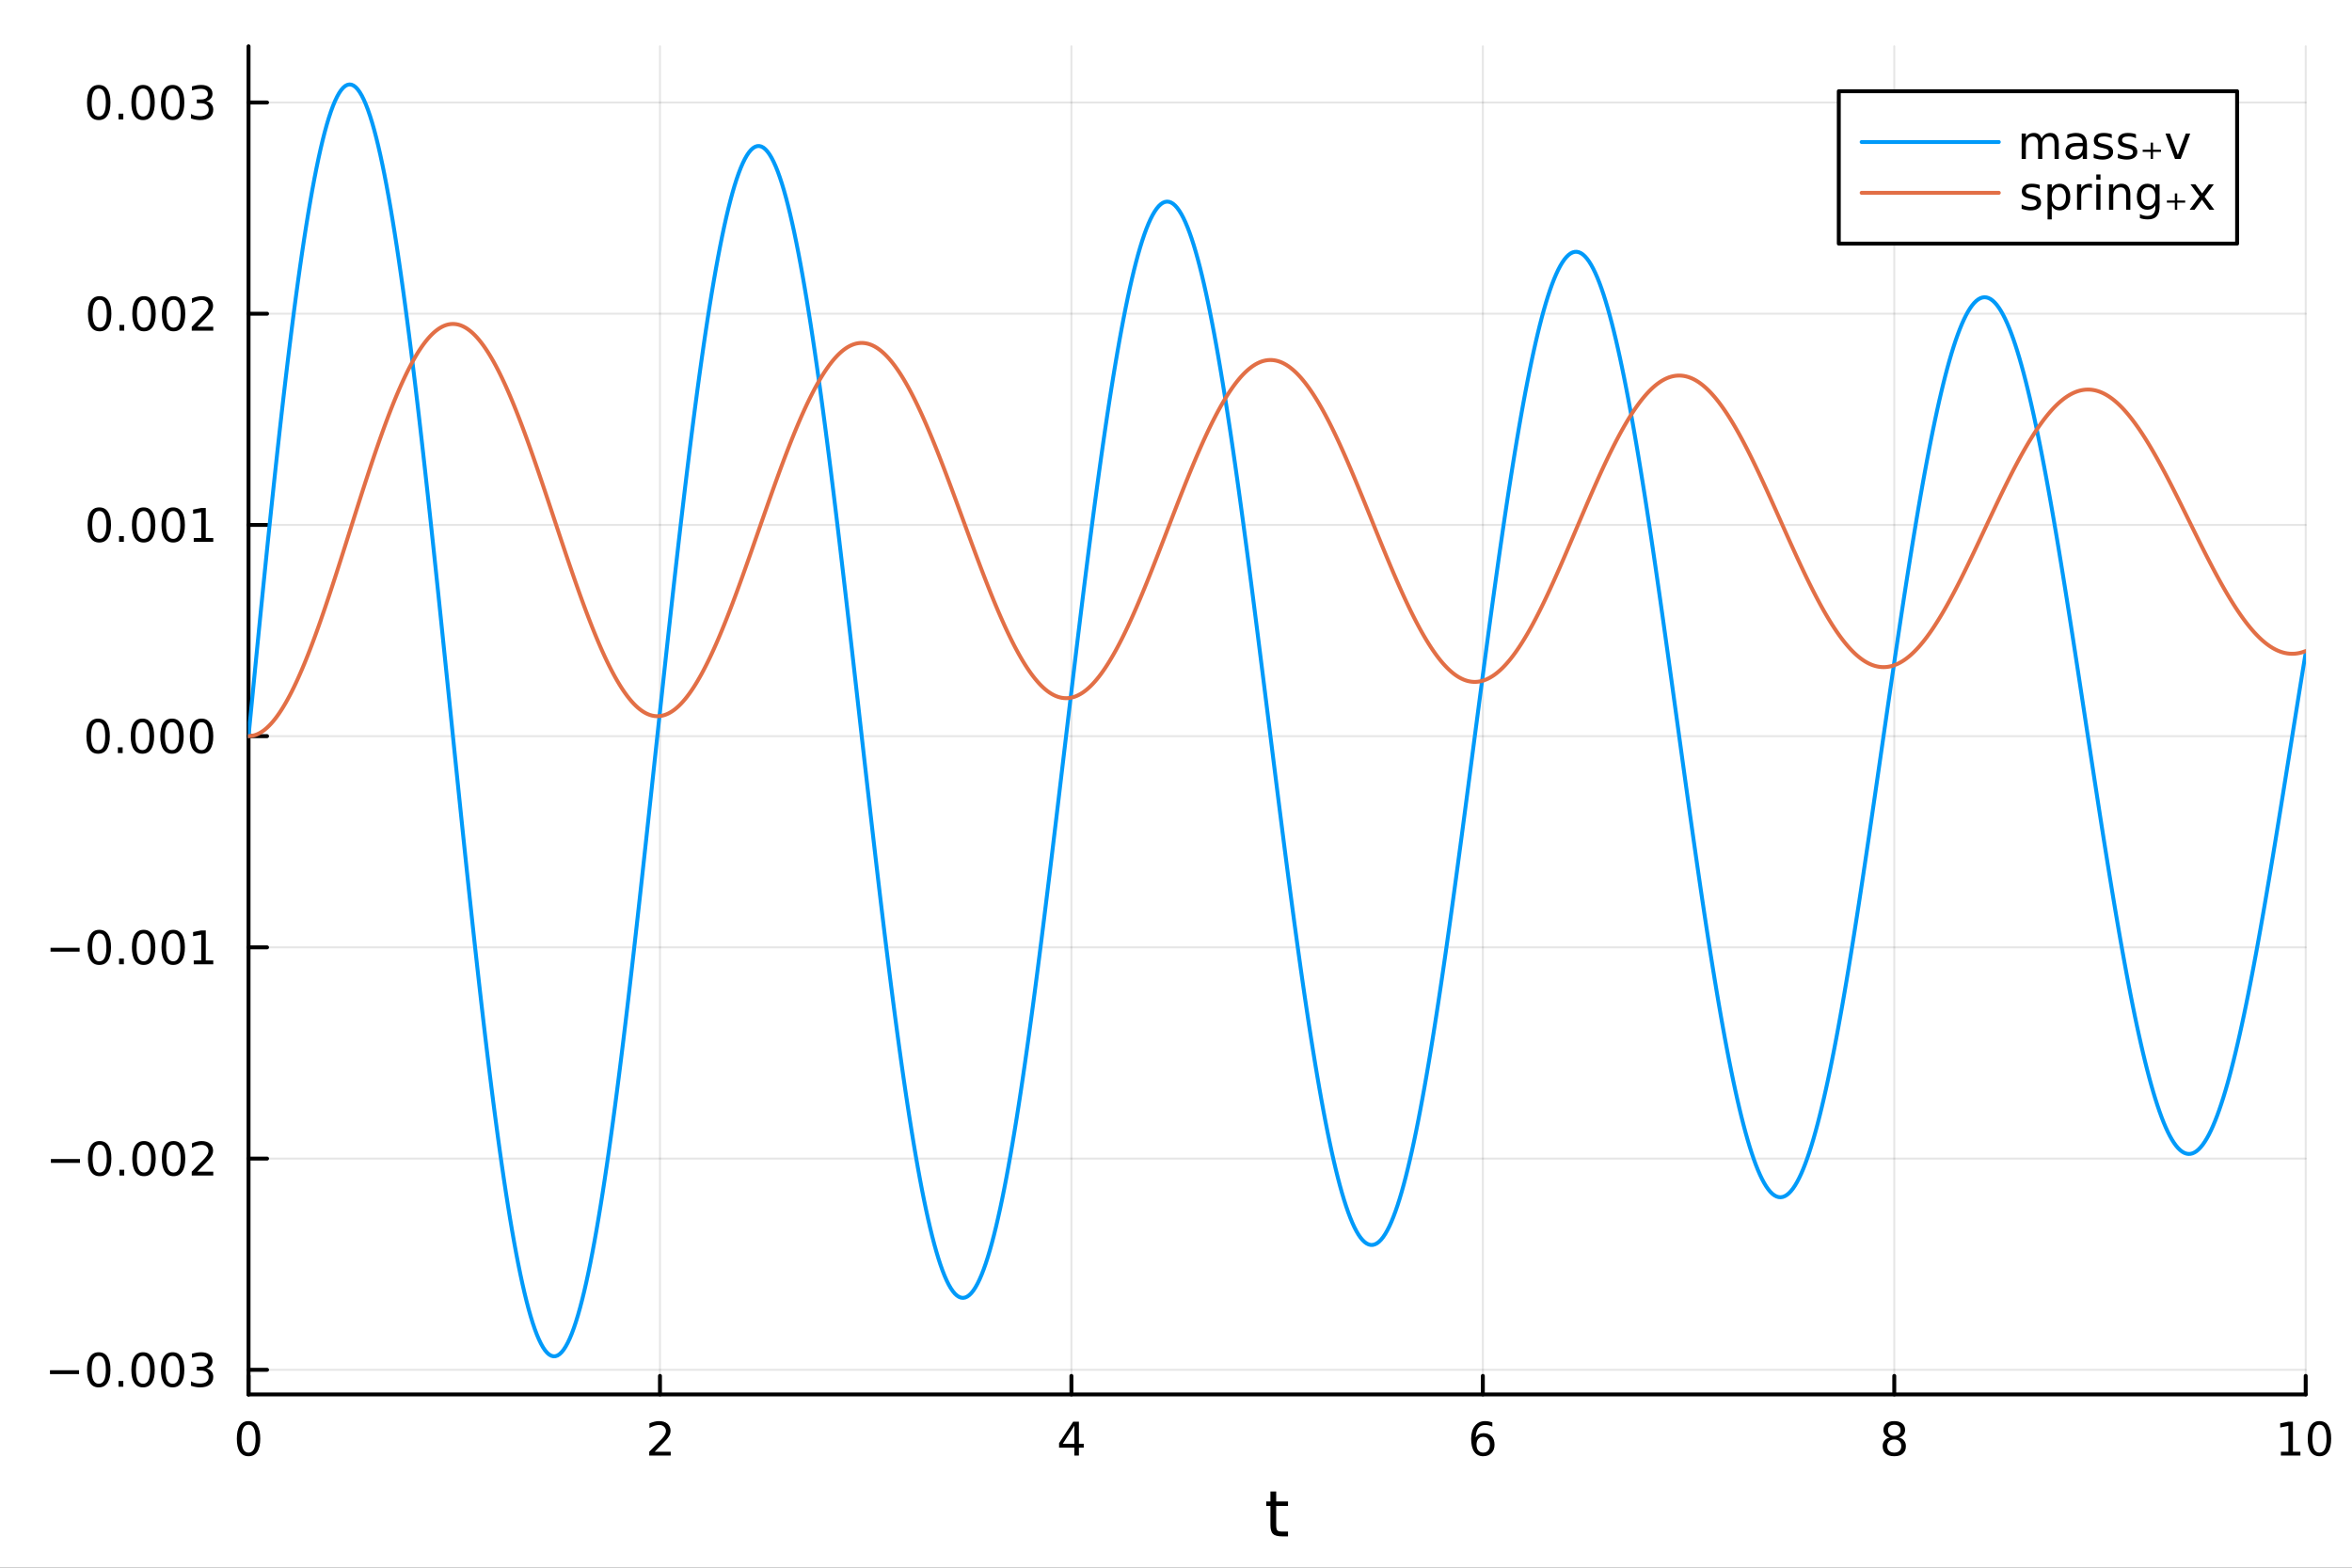<?xml version="1.0" encoding="utf-8"?>
<svg xmlns="http://www.w3.org/2000/svg" xmlns:xlink="http://www.w3.org/1999/xlink" width="600" height="400" viewBox="0 0 2400 1600">
<rect x="0" y="0" width="2400" height="1600" fill="#333333" stroke="none"/>
<defs>
  <clipPath id="clip270">
    <rect x="0" y="0" width="2400" height="1600"/>
  </clipPath>
</defs>
<path clip-path="url(#clip270)" d="M0 1600 L2400 1600 L2400 0 L0 0  Z" fill="#ffffff" fill-rule="evenodd" fill-opacity="1"/>
<defs>
  <clipPath id="clip271">
    <rect x="480" y="0" width="1681" height="1600"/>
  </clipPath>
</defs>
<path clip-path="url(#clip270)" d="M253.612 1423.18 L2352.76 1423.18 L2352.76 47.244 L253.612 47.244  Z" fill="#ffffff" fill-rule="evenodd" fill-opacity="1"/>
<defs>
  <clipPath id="clip272">
    <rect x="253" y="47" width="2100" height="1377"/>
  </clipPath>
</defs>
<polyline clip-path="url(#clip272)" style="stroke:#000000; stroke-linecap:round; stroke-linejoin:round; stroke-width:2; stroke-opacity:0.1; fill:none" points="253.612,1423.18 253.612,47.244 "/>
<polyline clip-path="url(#clip272)" style="stroke:#000000; stroke-linecap:round; stroke-linejoin:round; stroke-width:2; stroke-opacity:0.1; fill:none" points="673.44,1423.18 673.44,47.244 "/>
<polyline clip-path="url(#clip272)" style="stroke:#000000; stroke-linecap:round; stroke-linejoin:round; stroke-width:2; stroke-opacity:0.1; fill:none" points="1093.27,1423.18 1093.27,47.244 "/>
<polyline clip-path="url(#clip272)" style="stroke:#000000; stroke-linecap:round; stroke-linejoin:round; stroke-width:2; stroke-opacity:0.1; fill:none" points="1513.1,1423.18 1513.1,47.244 "/>
<polyline clip-path="url(#clip272)" style="stroke:#000000; stroke-linecap:round; stroke-linejoin:round; stroke-width:2; stroke-opacity:0.1; fill:none" points="1932.93,1423.18 1932.93,47.244 "/>
<polyline clip-path="url(#clip272)" style="stroke:#000000; stroke-linecap:round; stroke-linejoin:round; stroke-width:2; stroke-opacity:0.1; fill:none" points="2352.76,1423.18 2352.76,47.244 "/>
<polyline clip-path="url(#clip270)" style="stroke:#000000; stroke-linecap:round; stroke-linejoin:round; stroke-width:4; stroke-opacity:1; fill:none" points="253.612,1423.18 2352.76,1423.18 "/>
<polyline clip-path="url(#clip270)" style="stroke:#000000; stroke-linecap:round; stroke-linejoin:round; stroke-width:4; stroke-opacity:1; fill:none" points="253.612,1423.18 253.612,1404.28 "/>
<polyline clip-path="url(#clip270)" style="stroke:#000000; stroke-linecap:round; stroke-linejoin:round; stroke-width:4; stroke-opacity:1; fill:none" points="673.44,1423.18 673.44,1404.28 "/>
<polyline clip-path="url(#clip270)" style="stroke:#000000; stroke-linecap:round; stroke-linejoin:round; stroke-width:4; stroke-opacity:1; fill:none" points="1093.27,1423.18 1093.27,1404.28 "/>
<polyline clip-path="url(#clip270)" style="stroke:#000000; stroke-linecap:round; stroke-linejoin:round; stroke-width:4; stroke-opacity:1; fill:none" points="1513.1,1423.18 1513.1,1404.28 "/>
<polyline clip-path="url(#clip270)" style="stroke:#000000; stroke-linecap:round; stroke-linejoin:round; stroke-width:4; stroke-opacity:1; fill:none" points="1932.93,1423.18 1932.93,1404.28 "/>
<polyline clip-path="url(#clip270)" style="stroke:#000000; stroke-linecap:round; stroke-linejoin:round; stroke-width:4; stroke-opacity:1; fill:none" points="2352.76,1423.18 2352.76,1404.28 "/>
<path clip-path="url(#clip270)" d="M253.612 1454.1 Q250.001 1454.1 248.172 1457.66 Q246.366 1461.2 246.366 1468.33 Q246.366 1475.44 248.172 1479.01 Q250.001 1482.55 253.612 1482.55 Q257.246 1482.55 259.051 1479.01 Q260.88 1475.44 260.88 1468.33 Q260.88 1461.2 259.051 1457.66 Q257.246 1454.1 253.612 1454.1 M253.612 1450.39 Q259.422 1450.39 262.477 1455 Q265.556 1459.58 265.556 1468.33 Q265.556 1477.06 262.477 1481.67 Q259.422 1486.25 253.612 1486.25 Q247.801 1486.25 244.723 1481.67 Q241.667 1477.06 241.667 1468.33 Q241.667 1459.58 244.723 1455 Q247.801 1450.39 253.612 1450.39 Z" fill="#000000" fill-rule="nonzero" fill-opacity="1" /><path clip-path="url(#clip270)" d="M668.093 1481.64 L684.413 1481.64 L684.413 1485.58 L662.468 1485.58 L662.468 1481.64 Q665.13 1478.89 669.714 1474.26 Q674.32 1469.61 675.501 1468.27 Q677.746 1465.74 678.626 1464.01 Q679.528 1462.25 679.528 1460.56 Q679.528 1457.8 677.584 1456.07 Q675.663 1454.33 672.561 1454.33 Q670.362 1454.33 667.908 1455.09 Q665.478 1455.86 662.7 1457.41 L662.7 1452.69 Q665.524 1451.55 667.978 1450.97 Q670.431 1450.39 672.468 1450.39 Q677.839 1450.39 681.033 1453.08 Q684.227 1455.77 684.227 1460.26 Q684.227 1462.39 683.417 1464.31 Q682.63 1466.2 680.524 1468.8 Q679.945 1469.47 676.843 1472.69 Q673.741 1475.88 668.093 1481.64 Z" fill="#000000" fill-rule="nonzero" fill-opacity="1" /><path clip-path="url(#clip270)" d="M1096.28 1455.09 L1084.47 1473.54 L1096.28 1473.54 L1096.28 1455.09 M1095.05 1451.02 L1100.93 1451.02 L1100.93 1473.54 L1105.86 1473.54 L1105.86 1477.43 L1100.93 1477.43 L1100.93 1485.58 L1096.28 1485.58 L1096.28 1477.43 L1080.68 1477.43 L1080.68 1472.92 L1095.05 1451.02 Z" fill="#000000" fill-rule="nonzero" fill-opacity="1" /><path clip-path="url(#clip270)" d="M1513.5 1466.44 Q1510.36 1466.44 1508.5 1468.59 Q1506.67 1470.74 1506.67 1474.49 Q1506.67 1478.22 1508.5 1480.39 Q1510.36 1482.55 1513.5 1482.55 Q1516.65 1482.55 1518.48 1480.39 Q1520.33 1478.22 1520.33 1474.49 Q1520.33 1470.74 1518.48 1468.59 Q1516.65 1466.44 1513.5 1466.44 M1522.79 1451.78 L1522.79 1456.04 Q1521.03 1455.21 1519.22 1454.77 Q1517.44 1454.33 1515.68 1454.33 Q1511.05 1454.33 1508.6 1457.45 Q1506.17 1460.58 1505.82 1466.9 Q1507.18 1464.89 1509.24 1463.82 Q1511.3 1462.73 1513.78 1462.73 Q1518.99 1462.73 1522 1465.9 Q1525.03 1469.05 1525.03 1474.49 Q1525.03 1479.82 1521.88 1483.03 Q1518.73 1486.25 1513.5 1486.25 Q1507.51 1486.25 1504.34 1481.67 Q1501.17 1477.06 1501.17 1468.33 Q1501.17 1460.14 1505.05 1455.28 Q1508.94 1450.39 1515.49 1450.39 Q1517.25 1450.39 1519.04 1450.74 Q1520.84 1451.09 1522.79 1451.78 Z" fill="#000000" fill-rule="nonzero" fill-opacity="1" /><path clip-path="url(#clip270)" d="M1932.93 1469.17 Q1929.59 1469.17 1927.67 1470.95 Q1925.77 1472.73 1925.77 1475.86 Q1925.77 1478.98 1927.67 1480.77 Q1929.59 1482.55 1932.93 1482.55 Q1936.26 1482.55 1938.18 1480.77 Q1940.1 1478.96 1940.1 1475.86 Q1940.1 1472.73 1938.18 1470.95 Q1936.28 1469.17 1932.93 1469.17 M1928.25 1467.18 Q1925.24 1466.44 1923.55 1464.38 Q1921.89 1462.32 1921.89 1459.35 Q1921.89 1455.21 1924.83 1452.8 Q1927.79 1450.39 1932.93 1450.39 Q1938.09 1450.39 1941.03 1452.8 Q1943.97 1455.21 1943.97 1459.35 Q1943.97 1462.32 1942.28 1464.38 Q1940.61 1466.44 1937.63 1467.18 Q1941.01 1467.96 1942.88 1470.26 Q1944.78 1472.55 1944.78 1475.86 Q1944.78 1480.88 1941.7 1483.57 Q1938.64 1486.25 1932.93 1486.25 Q1927.21 1486.25 1924.13 1483.57 Q1921.08 1480.88 1921.08 1475.86 Q1921.08 1472.55 1922.97 1470.26 Q1924.87 1467.96 1928.25 1467.18 M1926.54 1459.79 Q1926.54 1462.48 1928.2 1463.98 Q1929.89 1465.49 1932.93 1465.49 Q1935.94 1465.49 1937.63 1463.98 Q1939.34 1462.48 1939.34 1459.79 Q1939.34 1457.11 1937.63 1455.6 Q1935.94 1454.1 1932.93 1454.1 Q1929.89 1454.1 1928.2 1455.6 Q1926.54 1457.11 1926.54 1459.79 Z" fill="#000000" fill-rule="nonzero" fill-opacity="1" /><path clip-path="url(#clip270)" d="M2327.44 1481.64 L2335.08 1481.64 L2335.08 1455.28 L2326.77 1456.95 L2326.77 1452.69 L2335.04 1451.02 L2339.71 1451.02 L2339.71 1481.64 L2347.35 1481.64 L2347.35 1485.58 L2327.44 1485.58 L2327.44 1481.64 Z" fill="#000000" fill-rule="nonzero" fill-opacity="1" /><path clip-path="url(#clip270)" d="M2366.8 1454.1 Q2363.18 1454.1 2361.36 1457.66 Q2359.55 1461.2 2359.55 1468.33 Q2359.55 1475.44 2361.36 1479.01 Q2363.18 1482.55 2366.8 1482.55 Q2370.43 1482.55 2372.23 1479.01 Q2374.06 1475.44 2374.06 1468.33 Q2374.06 1461.2 2372.23 1457.66 Q2370.43 1454.1 2366.8 1454.1 M2366.8 1450.39 Q2372.61 1450.39 2375.66 1455 Q2378.74 1459.58 2378.74 1468.33 Q2378.74 1477.06 2375.66 1481.67 Q2372.61 1486.25 2366.8 1486.25 Q2360.99 1486.25 2357.91 1481.67 Q2354.85 1477.06 2354.85 1468.33 Q2354.85 1459.58 2357.91 1455 Q2360.99 1450.39 2366.8 1450.39 Z" fill="#000000" fill-rule="nonzero" fill-opacity="1" /><path clip-path="url(#clip270)" d="M1302.24 1522.27 L1302.24 1532.4 L1314.31 1532.4 L1314.31 1536.95 L1302.24 1536.95 L1302.24 1556.3 Q1302.24 1560.66 1303.42 1561.9 Q1304.63 1563.14 1308.29 1563.14 L1314.31 1563.14 L1314.31 1568.04 L1308.29 1568.04 Q1301.51 1568.04 1298.93 1565.53 Q1296.36 1562.98 1296.36 1556.3 L1296.36 1536.95 L1292.06 1536.95 L1292.06 1532.4 L1296.36 1532.4 L1296.36 1522.27 L1302.24 1522.27 Z" fill="#000000" fill-rule="nonzero" fill-opacity="1" /><polyline clip-path="url(#clip272)" style="stroke:#000000; stroke-linecap:round; stroke-linejoin:round; stroke-width:2; stroke-opacity:0.1; fill:none" points="253.612,1398.04 2352.76,1398.04 "/>
<polyline clip-path="url(#clip272)" style="stroke:#000000; stroke-linecap:round; stroke-linejoin:round; stroke-width:2; stroke-opacity:0.1; fill:none" points="253.612,1182.46 2352.76,1182.46 "/>
<polyline clip-path="url(#clip272)" style="stroke:#000000; stroke-linecap:round; stroke-linejoin:round; stroke-width:2; stroke-opacity:0.1; fill:none" points="253.612,966.893 2352.76,966.893 "/>
<polyline clip-path="url(#clip272)" style="stroke:#000000; stroke-linecap:round; stroke-linejoin:round; stroke-width:2; stroke-opacity:0.1; fill:none" points="253.612,751.321 2352.76,751.321 "/>
<polyline clip-path="url(#clip272)" style="stroke:#000000; stroke-linecap:round; stroke-linejoin:round; stroke-width:2; stroke-opacity:0.1; fill:none" points="253.612,535.75 2352.76,535.75 "/>
<polyline clip-path="url(#clip272)" style="stroke:#000000; stroke-linecap:round; stroke-linejoin:round; stroke-width:2; stroke-opacity:0.1; fill:none" points="253.612,320.179 2352.76,320.179 "/>
<polyline clip-path="url(#clip272)" style="stroke:#000000; stroke-linecap:round; stroke-linejoin:round; stroke-width:2; stroke-opacity:0.1; fill:none" points="253.612,104.607 2352.76,104.607 "/>
<polyline clip-path="url(#clip270)" style="stroke:#000000; stroke-linecap:round; stroke-linejoin:round; stroke-width:4; stroke-opacity:1; fill:none" points="253.612,1423.18 253.612,47.244 "/>
<polyline clip-path="url(#clip270)" style="stroke:#000000; stroke-linecap:round; stroke-linejoin:round; stroke-width:4; stroke-opacity:1; fill:none" points="253.612,1398.04 272.509,1398.04 "/>
<polyline clip-path="url(#clip270)" style="stroke:#000000; stroke-linecap:round; stroke-linejoin:round; stroke-width:4; stroke-opacity:1; fill:none" points="253.612,1182.46 272.509,1182.46 "/>
<polyline clip-path="url(#clip270)" style="stroke:#000000; stroke-linecap:round; stroke-linejoin:round; stroke-width:4; stroke-opacity:1; fill:none" points="253.612,966.893 272.509,966.893 "/>
<polyline clip-path="url(#clip270)" style="stroke:#000000; stroke-linecap:round; stroke-linejoin:round; stroke-width:4; stroke-opacity:1; fill:none" points="253.612,751.321 272.509,751.321 "/>
<polyline clip-path="url(#clip270)" style="stroke:#000000; stroke-linecap:round; stroke-linejoin:round; stroke-width:4; stroke-opacity:1; fill:none" points="253.612,535.75 272.509,535.75 "/>
<polyline clip-path="url(#clip270)" style="stroke:#000000; stroke-linecap:round; stroke-linejoin:round; stroke-width:4; stroke-opacity:1; fill:none" points="253.612,320.179 272.509,320.179 "/>
<polyline clip-path="url(#clip270)" style="stroke:#000000; stroke-linecap:round; stroke-linejoin:round; stroke-width:4; stroke-opacity:1; fill:none" points="253.612,104.607 272.509,104.607 "/>
<path clip-path="url(#clip270)" d="M50.992 1398.49 L80.668 1398.49 L80.668 1402.42 L50.992 1402.42 L50.992 1398.49 Z" fill="#000000" fill-rule="nonzero" fill-opacity="1" /><path clip-path="url(#clip270)" d="M100.76 1383.83 Q97.149 1383.83 95.321 1387.4 Q93.515 1390.94 93.515 1398.07 Q93.515 1405.18 95.321 1408.74 Q97.149 1412.28 100.76 1412.28 Q104.395 1412.28 106.2 1408.74 Q108.029 1405.18 108.029 1398.07 Q108.029 1390.94 106.2 1387.4 Q104.395 1383.83 100.76 1383.83 M100.76 1380.13 Q106.571 1380.13 109.626 1384.74 Q112.705 1389.32 112.705 1398.07 Q112.705 1406.8 109.626 1411.4 Q106.571 1415.99 100.76 1415.99 Q94.95 1415.99 91.871 1411.4 Q88.816 1406.8 88.816 1398.07 Q88.816 1389.32 91.871 1384.74 Q94.95 1380.13 100.76 1380.13 Z" fill="#000000" fill-rule="nonzero" fill-opacity="1" /><path clip-path="url(#clip270)" d="M120.922 1409.44 L125.807 1409.44 L125.807 1415.32 L120.922 1415.32 L120.922 1409.44 Z" fill="#000000" fill-rule="nonzero" fill-opacity="1" /><path clip-path="url(#clip270)" d="M145.992 1383.83 Q142.381 1383.83 140.552 1387.4 Q138.746 1390.94 138.746 1398.07 Q138.746 1405.18 140.552 1408.74 Q142.381 1412.28 145.992 1412.28 Q149.626 1412.28 151.431 1408.74 Q153.26 1405.18 153.26 1398.07 Q153.26 1390.94 151.431 1387.4 Q149.626 1383.83 145.992 1383.83 M145.992 1380.13 Q151.802 1380.13 154.857 1384.74 Q157.936 1389.32 157.936 1398.07 Q157.936 1406.8 154.857 1411.4 Q151.802 1415.99 145.992 1415.99 Q140.181 1415.99 137.103 1411.4 Q134.047 1406.8 134.047 1398.07 Q134.047 1389.32 137.103 1384.74 Q140.181 1380.13 145.992 1380.13 Z" fill="#000000" fill-rule="nonzero" fill-opacity="1" /><path clip-path="url(#clip270)" d="M176.153 1383.83 Q172.542 1383.83 170.714 1387.4 Q168.908 1390.94 168.908 1398.07 Q168.908 1405.18 170.714 1408.74 Q172.542 1412.28 176.153 1412.28 Q179.788 1412.28 181.593 1408.74 Q183.422 1405.18 183.422 1398.07 Q183.422 1390.94 181.593 1387.4 Q179.788 1383.83 176.153 1383.83 M176.153 1380.13 Q181.964 1380.13 185.019 1384.74 Q188.098 1389.32 188.098 1398.07 Q188.098 1406.8 185.019 1411.4 Q181.964 1415.99 176.153 1415.99 Q170.343 1415.99 167.265 1411.4 Q164.209 1406.8 164.209 1398.07 Q164.209 1389.32 167.265 1384.74 Q170.343 1380.13 176.153 1380.13 Z" fill="#000000" fill-rule="nonzero" fill-opacity="1" /><path clip-path="url(#clip270)" d="M210.482 1396.68 Q213.838 1397.4 215.713 1399.67 Q217.612 1401.94 217.612 1405.27 Q217.612 1410.39 214.093 1413.19 Q210.575 1415.99 204.093 1415.99 Q201.917 1415.99 199.602 1415.55 Q197.311 1415.13 194.857 1414.27 L194.857 1409.76 Q196.802 1410.89 199.116 1411.47 Q201.431 1412.05 203.954 1412.05 Q208.352 1412.05 210.644 1410.32 Q212.959 1408.58 212.959 1405.27 Q212.959 1402.21 210.806 1400.5 Q208.676 1398.76 204.857 1398.76 L200.829 1398.76 L200.829 1394.92 L205.042 1394.92 Q208.491 1394.92 210.32 1393.56 Q212.149 1392.17 212.149 1389.58 Q212.149 1386.91 210.251 1385.5 Q208.376 1384.07 204.857 1384.07 Q202.936 1384.07 200.737 1384.48 Q198.538 1384.9 195.899 1385.78 L195.899 1381.61 Q198.561 1380.87 200.876 1380.5 Q203.214 1380.13 205.274 1380.13 Q210.598 1380.13 213.7 1382.56 Q216.801 1384.97 216.801 1389.09 Q216.801 1391.96 215.158 1393.95 Q213.514 1395.92 210.482 1396.68 Z" fill="#000000" fill-rule="nonzero" fill-opacity="1" /><path clip-path="url(#clip270)" d="M51.941 1182.92 L81.617 1182.92 L81.617 1186.85 L51.941 1186.85 L51.941 1182.92 Z" fill="#000000" fill-rule="nonzero" fill-opacity="1" /><path clip-path="url(#clip270)" d="M101.709 1168.26 Q98.098 1168.26 96.27 1171.83 Q94.464 1175.37 94.464 1182.5 Q94.464 1189.61 96.27 1193.17 Q98.098 1196.71 101.709 1196.71 Q105.344 1196.71 107.149 1193.17 Q108.978 1189.61 108.978 1182.5 Q108.978 1175.37 107.149 1171.83 Q105.344 1168.26 101.709 1168.26 M101.709 1164.56 Q107.52 1164.56 110.575 1169.17 Q113.654 1173.75 113.654 1182.5 Q113.654 1191.23 110.575 1195.83 Q107.52 1200.42 101.709 1200.42 Q95.899 1200.42 92.821 1195.83 Q89.765 1191.23 89.765 1182.5 Q89.765 1173.75 92.821 1169.17 Q95.899 1164.56 101.709 1164.56 Z" fill="#000000" fill-rule="nonzero" fill-opacity="1" /><path clip-path="url(#clip270)" d="M121.871 1193.86 L126.756 1193.86 L126.756 1199.74 L121.871 1199.74 L121.871 1193.86 Z" fill="#000000" fill-rule="nonzero" fill-opacity="1" /><path clip-path="url(#clip270)" d="M146.941 1168.26 Q143.33 1168.26 141.501 1171.83 Q139.695 1175.37 139.695 1182.5 Q139.695 1189.61 141.501 1193.17 Q143.33 1196.71 146.941 1196.71 Q150.575 1196.71 152.38 1193.17 Q154.209 1189.61 154.209 1182.5 Q154.209 1175.37 152.38 1171.83 Q150.575 1168.26 146.941 1168.26 M146.941 1164.56 Q152.751 1164.56 155.806 1169.17 Q158.885 1173.75 158.885 1182.5 Q158.885 1191.23 155.806 1195.83 Q152.751 1200.42 146.941 1200.42 Q141.131 1200.42 138.052 1195.83 Q134.996 1191.23 134.996 1182.5 Q134.996 1173.75 138.052 1169.17 Q141.131 1164.56 146.941 1164.56 Z" fill="#000000" fill-rule="nonzero" fill-opacity="1" /><path clip-path="url(#clip270)" d="M177.103 1168.26 Q173.491 1168.26 171.663 1171.83 Q169.857 1175.37 169.857 1182.5 Q169.857 1189.61 171.663 1193.17 Q173.491 1196.71 177.103 1196.71 Q180.737 1196.71 182.542 1193.17 Q184.371 1189.61 184.371 1182.5 Q184.371 1175.37 182.542 1171.83 Q180.737 1168.26 177.103 1168.26 M177.103 1164.56 Q182.913 1164.56 185.968 1169.17 Q189.047 1173.75 189.047 1182.5 Q189.047 1191.23 185.968 1195.83 Q182.913 1200.42 177.103 1200.42 Q171.292 1200.42 168.214 1195.83 Q165.158 1191.23 165.158 1182.5 Q165.158 1173.75 168.214 1169.17 Q171.292 1164.56 177.103 1164.56 Z" fill="#000000" fill-rule="nonzero" fill-opacity="1" /><path clip-path="url(#clip270)" d="M201.292 1195.81 L217.612 1195.81 L217.612 1199.74 L195.667 1199.74 L195.667 1195.81 Q198.329 1193.05 202.913 1188.42 Q207.519 1183.77 208.7 1182.43 Q210.945 1179.91 211.825 1178.17 Q212.727 1176.41 212.727 1174.72 Q212.727 1171.97 210.783 1170.23 Q208.862 1168.49 205.76 1168.49 Q203.561 1168.49 201.107 1169.26 Q198.677 1170.02 195.899 1171.57 L195.899 1166.85 Q198.723 1165.72 201.177 1165.14 Q203.63 1164.56 205.667 1164.56 Q211.038 1164.56 214.232 1167.24 Q217.426 1169.93 217.426 1174.42 Q217.426 1176.55 216.616 1178.47 Q215.829 1180.37 213.723 1182.96 Q213.144 1183.63 210.042 1186.85 Q206.94 1190.05 201.292 1195.81 Z" fill="#000000" fill-rule="nonzero" fill-opacity="1" /><path clip-path="url(#clip270)" d="M51.571 967.344 L81.247 967.344 L81.247 971.279 L51.571 971.279 L51.571 967.344 Z" fill="#000000" fill-rule="nonzero" fill-opacity="1" /><path clip-path="url(#clip270)" d="M101.339 952.692 Q97.728 952.692 95.899 956.256 Q94.094 959.798 94.094 966.928 Q94.094 974.034 95.899 977.599 Q97.728 981.14 101.339 981.14 Q104.973 981.14 106.779 977.599 Q108.608 974.034 108.608 966.928 Q108.608 959.798 106.779 956.256 Q104.973 952.692 101.339 952.692 M101.339 948.988 Q107.149 948.988 110.205 953.594 Q113.283 958.178 113.283 966.928 Q113.283 975.654 110.205 980.261 Q107.149 984.844 101.339 984.844 Q95.529 984.844 92.45 980.261 Q89.395 975.654 89.395 966.928 Q89.395 958.178 92.45 953.594 Q95.529 948.988 101.339 948.988 Z" fill="#000000" fill-rule="nonzero" fill-opacity="1" /><path clip-path="url(#clip270)" d="M121.501 978.293 L126.385 978.293 L126.385 984.173 L121.501 984.173 L121.501 978.293 Z" fill="#000000" fill-rule="nonzero" fill-opacity="1" /><path clip-path="url(#clip270)" d="M146.57 952.692 Q142.959 952.692 141.131 956.256 Q139.325 959.798 139.325 966.928 Q139.325 974.034 141.131 977.599 Q142.959 981.14 146.57 981.14 Q150.205 981.14 152.01 977.599 Q153.839 974.034 153.839 966.928 Q153.839 959.798 152.01 956.256 Q150.205 952.692 146.57 952.692 M146.57 948.988 Q152.38 948.988 155.436 953.594 Q158.515 958.178 158.515 966.928 Q158.515 975.654 155.436 980.261 Q152.38 984.844 146.57 984.844 Q140.76 984.844 137.681 980.261 Q134.626 975.654 134.626 966.928 Q134.626 958.178 137.681 953.594 Q140.76 948.988 146.57 948.988 Z" fill="#000000" fill-rule="nonzero" fill-opacity="1" /><path clip-path="url(#clip270)" d="M176.732 952.692 Q173.121 952.692 171.292 956.256 Q169.487 959.798 169.487 966.928 Q169.487 974.034 171.292 977.599 Q173.121 981.14 176.732 981.14 Q180.366 981.14 182.172 977.599 Q184.001 974.034 184.001 966.928 Q184.001 959.798 182.172 956.256 Q180.366 952.692 176.732 952.692 M176.732 948.988 Q182.542 948.988 185.598 953.594 Q188.677 958.178 188.677 966.928 Q188.677 975.654 185.598 980.261 Q182.542 984.844 176.732 984.844 Q170.922 984.844 167.843 980.261 Q164.788 975.654 164.788 966.928 Q164.788 958.178 167.843 953.594 Q170.922 948.988 176.732 948.988 Z" fill="#000000" fill-rule="nonzero" fill-opacity="1" /><path clip-path="url(#clip270)" d="M197.704 980.238 L205.343 980.238 L205.343 953.872 L197.033 955.539 L197.033 951.28 L205.297 949.613 L209.973 949.613 L209.973 980.238 L217.612 980.238 L217.612 984.173 L197.704 984.173 L197.704 980.238 Z" fill="#000000" fill-rule="nonzero" fill-opacity="1" /><path clip-path="url(#clip270)" d="M100.112 737.12 Q96.501 737.12 94.672 740.685 Q92.867 744.227 92.867 751.356 Q92.867 758.463 94.672 762.027 Q96.501 765.569 100.112 765.569 Q103.746 765.569 105.552 762.027 Q107.381 758.463 107.381 751.356 Q107.381 744.227 105.552 740.685 Q103.746 737.12 100.112 737.12 M100.112 733.416 Q105.922 733.416 108.978 738.023 Q112.057 742.606 112.057 751.356 Q112.057 760.083 108.978 764.689 Q105.922 769.273 100.112 769.273 Q94.302 769.273 91.223 764.689 Q88.168 760.083 88.168 751.356 Q88.168 742.606 91.223 738.023 Q94.302 733.416 100.112 733.416 Z" fill="#000000" fill-rule="nonzero" fill-opacity="1" /><path clip-path="url(#clip270)" d="M120.274 762.722 L125.158 762.722 L125.158 768.601 L120.274 768.601 L120.274 762.722 Z" fill="#000000" fill-rule="nonzero" fill-opacity="1" /><path clip-path="url(#clip270)" d="M145.343 737.12 Q141.732 737.12 139.904 740.685 Q138.098 744.227 138.098 751.356 Q138.098 758.463 139.904 762.027 Q141.732 765.569 145.343 765.569 Q148.978 765.569 150.783 762.027 Q152.612 758.463 152.612 751.356 Q152.612 744.227 150.783 740.685 Q148.978 737.12 145.343 737.12 M145.343 733.416 Q151.154 733.416 154.209 738.023 Q157.288 742.606 157.288 751.356 Q157.288 760.083 154.209 764.689 Q151.154 769.273 145.343 769.273 Q139.533 769.273 136.455 764.689 Q133.399 760.083 133.399 751.356 Q133.399 742.606 136.455 738.023 Q139.533 733.416 145.343 733.416 Z" fill="#000000" fill-rule="nonzero" fill-opacity="1" /><path clip-path="url(#clip270)" d="M175.505 737.12 Q171.894 737.12 170.066 740.685 Q168.26 744.227 168.26 751.356 Q168.26 758.463 170.066 762.027 Q171.894 765.569 175.505 765.569 Q179.14 765.569 180.945 762.027 Q182.774 758.463 182.774 751.356 Q182.774 744.227 180.945 740.685 Q179.14 737.12 175.505 737.12 M175.505 733.416 Q181.316 733.416 184.371 738.023 Q187.45 742.606 187.45 751.356 Q187.45 760.083 184.371 764.689 Q181.316 769.273 175.505 769.273 Q169.695 769.273 166.617 764.689 Q163.561 760.083 163.561 751.356 Q163.561 742.606 166.617 738.023 Q169.695 733.416 175.505 733.416 Z" fill="#000000" fill-rule="nonzero" fill-opacity="1" /><path clip-path="url(#clip270)" d="M205.667 737.12 Q202.056 737.12 200.227 740.685 Q198.422 744.227 198.422 751.356 Q198.422 758.463 200.227 762.027 Q202.056 765.569 205.667 765.569 Q209.301 765.569 211.107 762.027 Q212.936 758.463 212.936 751.356 Q212.936 744.227 211.107 740.685 Q209.301 737.12 205.667 737.12 M205.667 733.416 Q211.477 733.416 214.533 738.023 Q217.612 742.606 217.612 751.356 Q217.612 760.083 214.533 764.689 Q211.477 769.273 205.667 769.273 Q199.857 769.273 196.778 764.689 Q193.723 760.083 193.723 751.356 Q193.723 742.606 196.778 738.023 Q199.857 733.416 205.667 733.416 Z" fill="#000000" fill-rule="nonzero" fill-opacity="1" /><path clip-path="url(#clip270)" d="M101.339 521.549 Q97.728 521.549 95.899 525.114 Q94.094 528.655 94.094 535.785 Q94.094 542.891 95.899 546.456 Q97.728 549.998 101.339 549.998 Q104.973 549.998 106.779 546.456 Q108.608 542.891 108.608 535.785 Q108.608 528.655 106.779 525.114 Q104.973 521.549 101.339 521.549 M101.339 517.845 Q107.149 517.845 110.205 522.451 Q113.283 527.035 113.283 535.785 Q113.283 544.512 110.205 549.118 Q107.149 553.701 101.339 553.701 Q95.529 553.701 92.45 549.118 Q89.395 544.512 89.395 535.785 Q89.395 527.035 92.45 522.451 Q95.529 517.845 101.339 517.845 Z" fill="#000000" fill-rule="nonzero" fill-opacity="1" /><path clip-path="url(#clip270)" d="M121.501 547.15 L126.385 547.15 L126.385 553.03 L121.501 553.03 L121.501 547.15 Z" fill="#000000" fill-rule="nonzero" fill-opacity="1" /><path clip-path="url(#clip270)" d="M146.57 521.549 Q142.959 521.549 141.131 525.114 Q139.325 528.655 139.325 535.785 Q139.325 542.891 141.131 546.456 Q142.959 549.998 146.57 549.998 Q150.205 549.998 152.01 546.456 Q153.839 542.891 153.839 535.785 Q153.839 528.655 152.01 525.114 Q150.205 521.549 146.57 521.549 M146.57 517.845 Q152.38 517.845 155.436 522.451 Q158.515 527.035 158.515 535.785 Q158.515 544.512 155.436 549.118 Q152.38 553.701 146.57 553.701 Q140.76 553.701 137.681 549.118 Q134.626 544.512 134.626 535.785 Q134.626 527.035 137.681 522.451 Q140.76 517.845 146.57 517.845 Z" fill="#000000" fill-rule="nonzero" fill-opacity="1" /><path clip-path="url(#clip270)" d="M176.732 521.549 Q173.121 521.549 171.292 525.114 Q169.487 528.655 169.487 535.785 Q169.487 542.891 171.292 546.456 Q173.121 549.998 176.732 549.998 Q180.366 549.998 182.172 546.456 Q184.001 542.891 184.001 535.785 Q184.001 528.655 182.172 525.114 Q180.366 521.549 176.732 521.549 M176.732 517.845 Q182.542 517.845 185.598 522.451 Q188.677 527.035 188.677 535.785 Q188.677 544.512 185.598 549.118 Q182.542 553.701 176.732 553.701 Q170.922 553.701 167.843 549.118 Q164.788 544.512 164.788 535.785 Q164.788 527.035 167.843 522.451 Q170.922 517.845 176.732 517.845 Z" fill="#000000" fill-rule="nonzero" fill-opacity="1" /><path clip-path="url(#clip270)" d="M197.704 549.095 L205.343 549.095 L205.343 522.729 L197.033 524.396 L197.033 520.137 L205.297 518.47 L209.973 518.47 L209.973 549.095 L217.612 549.095 L217.612 553.03 L197.704 553.03 L197.704 549.095 Z" fill="#000000" fill-rule="nonzero" fill-opacity="1" /><path clip-path="url(#clip270)" d="M101.709 305.977 Q98.098 305.977 96.27 309.542 Q94.464 313.084 94.464 320.213 Q94.464 327.32 96.27 330.885 Q98.098 334.426 101.709 334.426 Q105.344 334.426 107.149 330.885 Q108.978 327.32 108.978 320.213 Q108.978 313.084 107.149 309.542 Q105.344 305.977 101.709 305.977 M101.709 302.274 Q107.52 302.274 110.575 306.88 Q113.654 311.463 113.654 320.213 Q113.654 328.94 110.575 333.547 Q107.52 338.13 101.709 338.13 Q95.899 338.13 92.821 333.547 Q89.765 328.94 89.765 320.213 Q89.765 311.463 92.821 306.88 Q95.899 302.274 101.709 302.274 Z" fill="#000000" fill-rule="nonzero" fill-opacity="1" /><path clip-path="url(#clip270)" d="M121.871 331.579 L126.756 331.579 L126.756 337.459 L121.871 337.459 L121.871 331.579 Z" fill="#000000" fill-rule="nonzero" fill-opacity="1" /><path clip-path="url(#clip270)" d="M146.941 305.977 Q143.33 305.977 141.501 309.542 Q139.695 313.084 139.695 320.213 Q139.695 327.32 141.501 330.885 Q143.33 334.426 146.941 334.426 Q150.575 334.426 152.38 330.885 Q154.209 327.32 154.209 320.213 Q154.209 313.084 152.38 309.542 Q150.575 305.977 146.941 305.977 M146.941 302.274 Q152.751 302.274 155.806 306.88 Q158.885 311.463 158.885 320.213 Q158.885 328.94 155.806 333.547 Q152.751 338.13 146.941 338.13 Q141.131 338.13 138.052 333.547 Q134.996 328.94 134.996 320.213 Q134.996 311.463 138.052 306.88 Q141.131 302.274 146.941 302.274 Z" fill="#000000" fill-rule="nonzero" fill-opacity="1" /><path clip-path="url(#clip270)" d="M177.103 305.977 Q173.491 305.977 171.663 309.542 Q169.857 313.084 169.857 320.213 Q169.857 327.32 171.663 330.885 Q173.491 334.426 177.103 334.426 Q180.737 334.426 182.542 330.885 Q184.371 327.32 184.371 320.213 Q184.371 313.084 182.542 309.542 Q180.737 305.977 177.103 305.977 M177.103 302.274 Q182.913 302.274 185.968 306.88 Q189.047 311.463 189.047 320.213 Q189.047 328.94 185.968 333.547 Q182.913 338.13 177.103 338.13 Q171.292 338.13 168.214 333.547 Q165.158 328.94 165.158 320.213 Q165.158 311.463 168.214 306.88 Q171.292 302.274 177.103 302.274 Z" fill="#000000" fill-rule="nonzero" fill-opacity="1" /><path clip-path="url(#clip270)" d="M201.292 333.523 L217.612 333.523 L217.612 337.459 L195.667 337.459 L195.667 333.523 Q198.329 330.769 202.913 326.139 Q207.519 321.486 208.7 320.144 Q210.945 317.621 211.825 315.885 Q212.727 314.125 212.727 312.436 Q212.727 309.681 210.783 307.945 Q208.862 306.209 205.76 306.209 Q203.561 306.209 201.107 306.973 Q198.677 307.737 195.899 309.287 L195.899 304.565 Q198.723 303.431 201.177 302.852 Q203.63 302.274 205.667 302.274 Q211.038 302.274 214.232 304.959 Q217.426 307.644 217.426 312.135 Q217.426 314.264 216.616 316.186 Q215.829 318.084 213.723 320.676 Q213.144 321.348 210.042 324.565 Q206.94 327.76 201.292 333.523 Z" fill="#000000" fill-rule="nonzero" fill-opacity="1" /><path clip-path="url(#clip270)" d="M100.76 90.406 Q97.149 90.406 95.321 93.971 Q93.515 97.512 93.515 104.642 Q93.515 111.748 95.321 115.313 Q97.149 118.855 100.76 118.855 Q104.395 118.855 106.2 115.313 Q108.029 111.748 108.029 104.642 Q108.029 97.512 106.2 93.971 Q104.395 90.406 100.76 90.406 M100.76 86.702 Q106.571 86.702 109.626 91.309 Q112.705 95.892 112.705 104.642 Q112.705 113.369 109.626 117.975 Q106.571 122.558 100.76 122.558 Q94.95 122.558 91.871 117.975 Q88.816 113.369 88.816 104.642 Q88.816 95.892 91.871 91.309 Q94.95 86.702 100.76 86.702 Z" fill="#000000" fill-rule="nonzero" fill-opacity="1" /><path clip-path="url(#clip270)" d="M120.922 116.008 L125.807 116.008 L125.807 121.887 L120.922 121.887 L120.922 116.008 Z" fill="#000000" fill-rule="nonzero" fill-opacity="1" /><path clip-path="url(#clip270)" d="M145.992 90.406 Q142.381 90.406 140.552 93.971 Q138.746 97.512 138.746 104.642 Q138.746 111.748 140.552 115.313 Q142.381 118.855 145.992 118.855 Q149.626 118.855 151.431 115.313 Q153.26 111.748 153.26 104.642 Q153.26 97.512 151.431 93.971 Q149.626 90.406 145.992 90.406 M145.992 86.702 Q151.802 86.702 154.857 91.309 Q157.936 95.892 157.936 104.642 Q157.936 113.369 154.857 117.975 Q151.802 122.558 145.992 122.558 Q140.181 122.558 137.103 117.975 Q134.047 113.369 134.047 104.642 Q134.047 95.892 137.103 91.309 Q140.181 86.702 145.992 86.702 Z" fill="#000000" fill-rule="nonzero" fill-opacity="1" /><path clip-path="url(#clip270)" d="M176.153 90.406 Q172.542 90.406 170.714 93.971 Q168.908 97.512 168.908 104.642 Q168.908 111.748 170.714 115.313 Q172.542 118.855 176.153 118.855 Q179.788 118.855 181.593 115.313 Q183.422 111.748 183.422 104.642 Q183.422 97.512 181.593 93.971 Q179.788 90.406 176.153 90.406 M176.153 86.702 Q181.964 86.702 185.019 91.309 Q188.098 95.892 188.098 104.642 Q188.098 113.369 185.019 117.975 Q181.964 122.558 176.153 122.558 Q170.343 122.558 167.265 117.975 Q164.209 113.369 164.209 104.642 Q164.209 95.892 167.265 91.309 Q170.343 86.702 176.153 86.702 Z" fill="#000000" fill-rule="nonzero" fill-opacity="1" /><path clip-path="url(#clip270)" d="M210.482 103.253 Q213.838 103.971 215.713 106.239 Q217.612 108.508 217.612 111.841 Q217.612 116.957 214.093 119.758 Q210.575 122.558 204.093 122.558 Q201.917 122.558 199.602 122.119 Q197.311 121.702 194.857 120.845 L194.857 116.332 Q196.802 117.466 199.116 118.045 Q201.431 118.623 203.954 118.623 Q208.352 118.623 210.644 116.887 Q212.959 115.151 212.959 111.841 Q212.959 108.785 210.806 107.072 Q208.676 105.336 204.857 105.336 L200.829 105.336 L200.829 101.494 L205.042 101.494 Q208.491 101.494 210.32 100.128 Q212.149 98.739 212.149 96.147 Q212.149 93.484 210.251 92.073 Q208.376 90.637 204.857 90.637 Q202.936 90.637 200.737 91.054 Q198.538 91.471 195.899 92.35 L195.899 88.184 Q198.561 87.443 200.876 87.073 Q203.214 86.702 205.274 86.702 Q210.598 86.702 213.7 89.133 Q216.801 91.54 216.801 95.66 Q216.801 98.531 215.158 100.522 Q213.514 102.489 210.482 103.253 Z" fill="#000000" fill-rule="nonzero" fill-opacity="1" /><polyline clip-path="url(#clip272)" style="stroke:#009af9; stroke-linecap:round; stroke-linejoin:round; stroke-width:4; stroke-opacity:1; fill:none" points="253.612,751.321 255.713,729.757 257.814,708.236 259.915,686.779 262.017,665.409 264.118,644.146 266.219,623.012 268.32,602.027 270.422,581.213 272.523,560.59 274.624,540.178 276.725,519.999 278.827,500.071 280.928,480.415 283.029,461.05 285.13,441.995 287.232,423.268 289.333,404.889 291.434,386.875 293.535,369.244 295.637,352.014 297.738,335.201 299.839,318.821 301.94,302.891 304.041,287.425 306.143,272.44 308.244,257.949 310.345,243.966 312.446,230.506 314.548,217.58 316.649,205.202 318.75,193.384 320.851,182.136 322.953,171.47 325.054,161.395 327.155,151.921 329.256,143.056 331.358,134.81 333.459,127.189 335.56,120.2 337.661,113.85 339.763,108.145 341.864,103.089 343.965,98.688 346.066,94.944 348.168,91.862 350.269,89.444 352.37,87.691 354.471,86.605 356.573,86.186 358.674,86.433 360.775,87.346 362.876,88.923 364.978,91.162 367.079,94.058 369.18,97.61 371.281,101.813 373.383,106.661 375.484,112.15 377.585,118.273 379.686,125.024 381.788,132.396 383.889,140.38 385.99,148.969 388.091,158.152 390.193,167.921 392.294,178.265 394.395,189.173 396.496,200.633 398.598,212.634 400.699,225.162 402.8,238.205 404.901,251.747 407.003,265.775 409.104,280.276 411.205,295.233 413.306,310.632 415.408,326.456 417.509,342.69 419.61,359.315 421.711,376.317 423.812,393.677 425.914,411.377 428.015,429.401 430.116,447.73 432.217,466.345 434.319,485.228 436.42,504.359 438.521,523.719 440.622,543.289 442.724,563.049 444.825,582.977 446.926,603.054 449.027,623.258 451.129,643.569 453.23,663.966 455.331,684.432 457.432,704.945 459.534,725.483 461.635,746.027 463.736,766.554 465.837,787.045 467.939,807.479 470.04,827.835 472.141,848.095 474.242,868.237 476.344,888.242 478.445,908.09 480.546,927.761 482.647,947.237 484.749,966.498 486.85,985.525 488.951,1004.3 491.052,1022.8 493.154,1041.01 495.255,1058.92 497.356,1076.49 499.457,1093.72 501.559,1110.6 503.66,1127.1 505.761,1143.2 507.862,1158.9 509.964,1174.17 512.065,1189.01 514.166,1203.39 516.267,1217.3 518.369,1230.73 520.47,1243.67 522.571,1256.1 524.672,1268.01 526.774,1279.39 528.875,1290.23 530.976,1300.52 533.077,1310.25 535.179,1319.42 537.28,1328 539.381,1336 541.482,1343.4 543.583,1350.21 545.685,1356.41 547.786,1362 549.887,1366.97 551.988,1371.33 554.09,1375.06 556.191,1378.16 558.292,1380.63 560.393,1382.47 562.495,1383.67 564.596,1384.24 566.697,1384.17 568.798,1383.47 570.9,1382.13 573.001,1380.16 575.102,1377.56 577.203,1374.34 579.305,1370.49 581.406,1366.03 583.507,1360.96 585.608,1355.27 587.71,1348.99 589.811,1342.12 591.912,1334.67 594.013,1326.63 596.115,1318.04 598.216,1308.88 600.317,1299.18 602.418,1288.94 604.52,1278.18 606.621,1266.9 608.722,1255.11 610.823,1242.83 612.925,1230.07 615.026,1216.85 617.127,1203.17 619.228,1189.06 621.33,1174.51 623.431,1159.56 625.532,1144.21 627.633,1128.49 629.735,1112.39 631.836,1095.95 633.937,1079.18 636.038,1062.1 638.14,1044.72 640.241,1027.06 642.342,1009.15 644.443,990.99 646.545,972.612 648.646,954.033 650.747,935.274 652.848,916.353 654.95,897.284 657.051,878.088 659.152,858.783 661.253,839.391 663.354,819.931 665.456,800.423 667.557,780.886 669.658,761.34 671.759,741.804 673.861,722.298 675.962,702.841 678.063,683.451 680.164,664.149 682.266,644.953 684.367,625.882 686.468,606.954 688.569,588.188 690.671,569.603 692.772,551.217 694.873,533.049 696.974,515.116 699.076,497.437 701.177,480.029 703.278,462.911 705.379,446.101 707.481,429.616 709.582,413.471 711.683,397.678 713.784,382.254 715.886,367.213 717.987,352.571 720.088,338.344 722.189,324.545 724.291,311.188 726.392,298.286 728.493,285.852 730.594,273.897 732.696,262.434 734.797,251.473 736.898,241.024 738.999,231.098 741.101,221.703 743.202,212.848 745.303,204.542 747.404,196.792 749.506,189.604 751.607,182.986 753.708,176.944 755.809,171.482 757.911,166.606 760.012,162.32 762.113,158.627 764.214,155.529 766.316,153.028 768.417,151.125 770.518,149.824 772.619,149.124 774.72,149.028 776.822,149.534 778.923,150.643 781.024,152.353 783.125,154.661 785.227,157.567 787.328,161.065 789.429,165.153 791.53,169.826 793.632,175.079 795.733,180.907 797.834,187.302 799.935,194.258 802.037,201.767 804.138,209.821 806.239,218.411 808.34,227.527 810.442,237.16 812.543,247.298 814.644,257.929 816.745,269.043 818.847,280.625 820.948,292.663 823.049,305.144 825.15,318.058 827.252,331.392 829.353,345.132 831.454,359.263 833.555,373.771 835.657,388.641 837.758,403.859 839.859,419.409 841.96,435.275 844.062,451.441 846.163,467.893 848.264,484.612 850.365,501.584 852.467,518.79 854.568,536.215 856.669,553.839 858.77,571.647 860.872,589.62 862.973,607.74 865.074,625.989 867.175,644.347 869.277,662.797 871.378,681.319 873.479,699.893 875.58,718.5 877.682,737.12 879.783,755.733 881.884,774.318 883.985,792.855 886.087,811.33 888.188,829.73 890.289,848.034 892.39,866.224 894.491,884.281 896.593,902.185 898.694,919.92 900.795,937.468 902.896,954.81 904.998,971.929 907.099,988.81 909.2,1005.43 911.301,1021.79 913.403,1037.85 915.504,1053.61 917.605,1069.06 919.706,1084.17 921.808,1098.93 923.909,1113.33 926.01,1127.35 928.111,1140.99 930.213,1154.22 932.314,1167.04 934.415,1179.42 936.516,1191.37 938.618,1202.87 940.719,1213.9 942.82,1224.45 944.921,1234.52 947.023,1244.1 949.124,1253.17 951.225,1261.73 953.326,1269.78 955.428,1277.3 957.529,1284.29 959.63,1290.74 961.731,1296.64 963.833,1301.99 965.934,1306.78 968.035,1311.01 970.136,1314.67 972.238,1317.77 974.339,1320.29 976.44,1322.23 978.541,1323.6 980.643,1324.4 982.744,1324.62 984.845,1324.26 986.946,1323.33 989.048,1321.82 991.149,1319.75 993.25,1317.1 995.351,1313.89 997.453,1310.12 999.554,1305.8 1001.66,1300.93 1003.76,1295.51 1005.86,1289.56 1007.96,1283.08 1010.06,1276.07 1012.16,1268.55 1014.26,1260.52 1016.36,1251.99 1018.46,1242.97 1020.57,1233.46 1022.67,1223.49 1024.77,1213.05 1026.87,1202.16 1028.97,1190.83 1031.07,1179.07 1033.17,1166.89 1035.27,1154.3 1037.38,1141.33 1039.48,1127.97 1041.58,1114.24 1043.68,1100.16 1045.78,1085.74 1047.88,1071 1049.98,1055.95 1052.08,1040.61 1054.19,1024.99 1056.29,1009.11 1058.39,992.98 1060.49,976.629 1062.59,960.07 1064.69,943.32 1066.79,926.398 1068.89,909.324 1071,892.117 1073.1,874.785 1075.2,857.347 1077.3,839.819 1079.4,822.22 1081.5,804.568 1083.6,786.882 1085.7,769.18 1087.81,751.478 1089.91,733.795 1092.01,716.148 1094.11,698.555 1096.21,681.032 1098.31,663.598 1100.41,646.269 1102.51,629.061 1104.62,611.992 1106.72,595.078 1108.82,578.336 1110.92,561.782 1113.02,545.433 1115.12,529.304 1117.22,513.411 1119.32,497.771 1121.43,482.398 1123.53,467.309 1125.63,452.52 1127.73,438.045 1129.83,423.899 1131.93,410.098 1134.03,396.658 1136.13,383.589 1138.24,370.898 1140.34,358.597 1142.44,346.701 1144.54,335.221 1146.64,324.168 1148.74,313.554 1150.84,303.39 1152.94,293.686 1155.05,284.451 1157.15,275.694 1159.25,267.423 1161.35,259.647 1163.45,252.372 1165.55,245.606 1167.65,239.354 1169.75,233.623 1171.86,228.417 1173.96,223.741 1176.06,219.598 1178.16,215.993 1180.26,212.928 1182.36,210.405 1184.46,208.426 1186.56,206.992 1188.67,206.104 1190.77,205.762 1192.87,205.966 1194.97,206.714 1197.07,208.003 1199.17,209.832 1201.27,212.198 1203.37,215.099 1205.48,218.532 1207.58,222.493 1209.68,226.979 1211.78,231.985 1213.88,237.507 1215.98,243.538 1218.08,250.072 1220.18,257.103 1222.29,264.625 1224.39,272.628 1226.49,281.105 1228.59,290.048 1230.69,299.447 1232.79,309.292 1234.89,319.573 1236.99,330.28 1239.1,341.401 1241.2,352.923 1243.3,364.836 1245.4,377.126 1247.5,389.779 1249.6,402.781 1251.7,416.119 1253.8,429.777 1255.91,443.739 1258.01,457.99 1260.11,472.514 1262.21,487.301 1264.31,502.338 1266.41,517.608 1268.51,533.095 1270.61,548.784 1272.72,564.658 1274.82,580.702 1276.92,596.899 1279.02,613.234 1281.12,629.69 1283.22,646.25 1285.32,662.9 1287.42,679.622 1289.53,696.4 1291.63,713.218 1293.73,730.059 1295.83,746.907 1297.93,763.745 1300.03,780.557 1302.13,797.326 1304.23,814.036 1306.34,830.67 1308.44,847.211 1310.54,863.642 1312.64,879.947 1314.74,896.108 1316.84,912.11 1318.94,927.934 1321.04,943.564 1323.15,958.983 1325.25,974.174 1327.35,989.119 1329.45,1003.81 1331.55,1018.23 1333.65,1032.37 1335.75,1046.22 1337.85,1059.76 1339.96,1072.97 1342.06,1085.85 1344.16,1098.39 1346.26,1110.56 1348.36,1122.36 1350.46,1133.77 1352.56,1144.79 1354.66,1155.41 1356.77,1165.6 1358.87,1175.37 1360.97,1184.71 1363.07,1193.6 1365.17,1202.03 1367.27,1210.01 1369.37,1217.52 1371.47,1224.56 1373.58,1231.11 1375.68,1237.18 1377.78,1242.75 1379.88,1247.83 1381.98,1252.41 1384.08,1256.48 1386.18,1260.04 1388.28,1263.09 1390.39,1265.62 1392.49,1267.64 1394.59,1269.14 1396.69,1270.13 1398.79,1270.6 1400.89,1270.55 1402.99,1269.98 1405.09,1268.9 1407.2,1267.29 1409.3,1265.17 1411.4,1262.54 1413.5,1259.4 1415.6,1255.75 1417.7,1251.59 1419.8,1246.94 1421.9,1241.79 1424.01,1236.15 1426.11,1230.04 1428.21,1223.44 1430.31,1216.37 1432.41,1208.85 1434.51,1200.87 1436.61,1192.44 1438.71,1183.58 1440.82,1174.3 1442.92,1164.6 1445.02,1154.49 1447.12,1144 1449.22,1133.12 1451.32,1121.87 1453.42,1110.27 1455.52,1098.33 1457.63,1086.05 1459.73,1073.46 1461.83,1060.55 1463.93,1047.35 1466.03,1033.86 1468.13,1020.11 1470.23,1006.11 1472.33,991.862 1474.44,977.391 1476.54,962.708 1478.64,947.829 1480.74,932.767 1482.84,917.537 1484.94,902.155 1487.04,886.635 1489.14,870.993 1491.25,855.244 1493.35,839.403 1495.45,823.488 1497.55,807.512 1499.65,791.493 1501.75,775.446 1503.85,759.388 1505.95,743.336 1508.06,727.306 1510.16,711.314 1512.26,695.379 1514.36,679.516 1516.46,663.744 1518.56,648.08 1520.66,632.54 1522.76,617.143 1524.87,601.894 1526.97,586.807 1529.07,571.898 1531.17,557.183 1533.27,542.677 1535.37,528.394 1537.47,514.35 1539.57,500.559 1541.68,487.033 1543.78,473.787 1545.88,460.833 1547.98,448.184 1550.08,435.852 1552.18,423.85 1554.28,412.188 1556.38,400.878 1558.49,389.93 1560.59,379.355 1562.69,369.163 1564.79,359.364 1566.89,349.966 1568.99,340.979 1571.09,332.412 1573.19,324.272 1575.3,316.567 1577.4,309.305 1579.5,302.492 1581.6,296.137 1583.7,290.244 1585.8,284.819 1587.9,279.866 1590,275.385 1592.11,271.383 1594.21,267.863 1596.31,264.828 1598.41,262.283 1600.51,260.23 1602.61,258.671 1604.71,257.607 1606.81,257.039 1608.91,256.969 1611.02,257.395 1613.12,258.317 1615.22,259.734 1617.32,261.644 1619.42,264.045 1621.52,266.934 1623.62,270.307 1625.72,274.162 1627.83,278.493 1629.93,283.295 1632.03,288.562 1634.13,294.29 1636.23,300.47 1638.33,307.096 1640.43,314.16 1642.53,321.654 1644.64,329.569 1646.74,337.896 1648.84,346.624 1650.94,355.744 1653.04,365.249 1655.14,375.129 1657.24,385.375 1659.34,395.974 1661.45,406.917 1663.55,418.192 1665.65,429.788 1667.75,441.694 1669.85,453.898 1671.95,466.387 1674.05,479.149 1676.15,492.172 1678.26,505.443 1680.36,518.948 1682.46,532.675 1684.56,546.61 1686.66,560.739 1688.76,575.048 1690.86,589.522 1692.96,604.148 1695.07,618.909 1697.17,633.792 1699.27,648.781 1701.37,663.86 1703.47,679.013 1705.57,694.224 1707.67,709.477 1709.77,724.756 1711.88,740.043 1713.98,755.321 1716.08,770.573 1718.18,785.785 1720.28,800.949 1722.38,816.05 1724.48,831.073 1726.58,846.001 1728.69,860.82 1730.79,875.513 1732.89,890.067 1734.99,904.466 1737.09,918.696 1739.19,932.743 1741.29,946.593 1743.39,960.232 1745.5,973.649 1747.6,986.828 1749.7,999.758 1751.8,1012.43 1753.9,1024.82 1756,1036.93 1758.1,1048.74 1760.2,1060.24 1762.31,1071.43 1764.41,1082.28 1766.51,1092.79 1768.61,1102.95 1770.71,1112.75 1772.81,1122.18 1774.91,1131.23 1777.01,1139.89 1779.12,1148.15 1781.22,1156 1783.32,1163.44 1785.42,1170.46 1787.52,1177.04 1789.62,1183.2 1791.72,1188.92 1793.82,1194.2 1795.93,1199.03 1798.03,1203.41 1800.13,1207.34 1802.23,1210.8 1804.33,1213.8 1806.43,1216.33 1808.53,1218.4 1810.63,1219.99 1812.74,1221.11 1814.84,1221.76 1816.94,1221.93 1819.04,1221.63 1821.14,1220.85 1823.24,1219.61 1825.34,1217.89 1827.44,1215.71 1829.55,1213.07 1831.65,1209.96 1833.75,1206.39 1835.85,1202.37 1837.95,1197.91 1840.05,1193 1842.15,1187.66 1844.25,1181.88 1846.36,1175.68 1848.46,1169.07 1850.56,1162.05 1852.66,1154.62 1854.76,1146.81 1856.86,1138.6 1858.96,1130.02 1861.06,1121.07 1863.17,1111.76 1865.27,1102.1 1867.37,1092.1 1869.47,1081.77 1871.57,1071.12 1873.67,1060.15 1875.77,1048.89 1877.87,1037.34 1879.98,1025.52 1882.08,1013.42 1884.18,1001.08 1886.28,988.49 1888.38,975.675 1890.48,962.645 1892.58,949.413 1894.68,935.992 1896.79,922.396 1898.89,908.639 1900.99,894.736 1903.09,880.701 1905.19,866.55 1907.29,852.297 1909.39,837.958 1911.49,823.55 1913.6,809.088 1915.7,794.589 1917.8,780.069 1919.9,765.534 1922,750.999 1924.1,736.477 1926.2,721.984 1928.3,707.535 1930.41,693.146 1932.51,678.829 1934.61,664.601 1936.71,650.475 1938.81,636.465 1940.91,622.585 1943.01,608.849 1945.11,595.27 1947.22,581.86 1949.32,568.634 1951.42,555.604 1953.52,542.782 1955.62,530.181 1957.72,517.812 1959.82,505.689 1961.92,493.823 1964.03,482.224 1966.13,470.906 1968.23,459.878 1970.33,449.151 1972.43,438.737 1974.53,428.646 1976.63,418.888 1978.73,409.474 1980.84,400.413 1982.94,391.714 1985.04,383.388 1987.14,375.44 1989.24,367.872 1991.34,360.693 1993.44,353.911 1995.54,347.532 1997.65,341.563 1999.75,336.01 2001.85,330.878 2003.95,326.174 2006.05,321.901 2008.15,318.064 2010.25,314.665 2012.35,311.709 2014.46,309.198 2016.56,307.134 2018.66,305.518 2020.76,304.353 2022.86,303.637 2024.96,303.373 2027.06,303.559 2029.16,304.194 2031.27,305.278 2033.37,306.807 2035.47,308.781 2037.57,311.197 2039.67,314.05 2041.77,317.338 2043.87,321.055 2045.97,325.198 2048.08,329.761 2050.18,334.738 2052.28,340.125 2054.38,345.915 2056.48,352.103 2058.58,358.683 2060.68,365.648 2062.78,372.99 2064.89,380.704 2066.99,388.78 2069.09,397.211 2071.19,405.988 2073.29,415.103 2075.39,424.548 2077.49,434.311 2079.59,444.385 2081.7,454.758 2083.8,465.421 2085.9,476.362 2088,487.571 2090.1,499.036 2092.2,510.746 2094.3,522.688 2096.4,534.849 2098.51,547.219 2100.61,559.782 2102.71,572.526 2104.81,585.437 2106.91,598.501 2109.01,611.703 2111.11,625.029 2113.21,638.463 2115.32,651.99 2117.42,665.599 2119.52,679.28 2121.62,693.022 2123.72,706.808 2125.82,720.624 2127.92,734.457 2130.02,748.291 2132.13,762.114 2134.23,775.91 2136.33,789.668 2138.43,803.372 2140.53,817.009 2142.63,830.567 2144.73,844.031 2146.83,857.389 2148.94,870.629 2151.04,883.736 2153.14,896.699 2155.24,909.505 2157.34,922.142 2159.44,934.597 2161.54,946.858 2163.64,958.914 2165.75,970.752 2167.85,982.361 2169.95,993.73 2172.05,1004.85 2174.15,1015.7 2176.25,1026.28 2178.35,1036.57 2180.45,1046.56 2182.56,1056.25 2184.66,1065.62 2186.76,1074.67 2188.86,1083.37 2190.96,1091.73 2193.06,1099.74 2195.16,1107.4 2197.26,1114.69 2199.36,1121.62 2201.47,1128.17 2203.57,1134.33 2205.67,1140.11 2207.77,1145.49 2209.87,1150.47 2211.97,1155.04 2214.07,1159.2 2216.17,1162.95 2218.28,1166.28 2220.38,1169.19 2222.48,1171.68 2224.58,1173.74 2226.68,1175.37 2228.78,1176.58 2230.88,1177.36 2232.98,1177.71 2235.09,1177.64 2237.19,1177.13 2239.29,1176.2 2241.39,1174.85 2243.49,1173.07 2245.59,1170.87 2247.69,1168.26 2249.79,1165.23 2251.9,1161.8 2254,1157.96 2256.1,1153.72 2258.2,1149.08 2260.3,1144.05 2262.4,1138.64 2264.5,1132.84 2266.6,1126.67 2268.71,1120.13 2270.81,1113.23 2272.91,1105.98 2275.01,1098.37 2277.11,1090.43 2279.21,1082.15 2281.31,1073.54 2283.41,1064.62 2285.52,1055.39 2287.62,1045.87 2289.72,1036.05 2291.82,1025.96 2293.92,1015.6 2296.02,1004.98 2298.12,994.116 2300.22,983.015 2302.33,971.69 2304.43,960.153 2306.53,948.418 2308.63,936.495 2310.73,924.399 2312.83,912.144 2314.93,899.742 2317.03,887.208 2319.14,874.556 2321.24,861.801 2323.34,848.949 2325.44,836.013 2327.54,823.005 2329.64,809.938 2331.74,796.826 2333.84,783.681 2335.95,770.518 2338.05,757.348 2340.15,744.185 2342.25,731.043 2344.35,717.934 2346.45,704.871 2348.55,691.868 2350.65,678.937 2352.76,666.092 "/>
<polyline clip-path="url(#clip272)" style="stroke:#e26f46; stroke-linecap:round; stroke-linejoin:round; stroke-width:4; stroke-opacity:1; fill:none" points="253.612,751.321 255.713,751.213 257.814,750.89 259.915,750.351 262.017,749.598 264.118,748.632 266.219,747.453 268.32,746.063 270.422,744.465 272.523,742.658 274.624,740.647 276.725,738.432 278.827,736.017 280.928,733.403 283.029,730.594 285.13,727.593 287.232,724.402 289.333,721.026 291.434,717.468 293.535,713.731 295.637,709.82 297.738,705.739 299.839,701.491 301.94,697.081 304.041,692.515 306.143,687.796 308.244,682.929 310.345,677.92 312.446,672.774 314.548,667.495 316.649,662.09 318.75,656.564 320.851,650.922 322.953,645.171 325.054,639.316 327.155,633.362 329.256,627.317 331.358,621.187 333.459,614.977 335.56,608.694 337.661,602.344 339.763,595.933 341.864,589.469 343.965,582.958 346.066,576.406 348.168,569.82 350.269,563.206 352.37,556.572 354.471,549.923 356.573,543.266 358.674,536.609 360.775,529.957 362.876,523.318 364.978,516.698 367.079,510.104 369.18,503.541 371.281,497.018 373.383,490.539 375.484,484.113 377.585,477.745 379.686,471.441 381.788,465.208 383.889,459.052 385.99,452.98 388.091,446.996 390.193,441.107 392.294,435.319 394.395,429.637 396.496,424.067 398.598,418.614 400.699,413.284 402.8,408.082 404.901,403.013 407.003,398.082 409.104,393.293 411.205,388.652 413.306,384.162 415.408,379.828 417.509,375.655 419.61,371.647 421.711,367.807 423.812,364.139 425.914,360.648 428.015,357.335 430.116,354.204 432.217,351.259 434.319,348.501 436.42,345.934 438.521,343.56 440.622,341.38 442.724,339.397 444.825,337.613 446.926,336.029 449.027,334.646 451.129,333.466 453.23,332.489 455.331,331.716 457.432,331.148 459.534,330.785 461.635,330.628 463.736,330.677 465.837,330.931 467.939,331.389 470.04,332.052 472.141,332.919 474.242,333.989 476.344,335.259 478.445,336.729 480.546,338.398 482.647,340.263 484.749,342.322 486.85,344.572 488.951,347.012 491.052,349.639 493.154,352.449 495.255,355.44 497.356,358.607 499.457,361.949 501.559,365.461 503.66,369.14 505.761,372.982 507.862,376.983 509.964,381.138 512.065,385.445 514.166,389.897 516.267,394.491 518.369,399.223 520.47,404.086 522.571,409.076 524.672,414.189 526.774,419.418 528.875,424.76 530.976,430.207 533.077,435.755 535.179,441.398 537.28,447.129 539.381,452.944 541.482,458.835 543.583,464.797 545.685,470.823 547.786,476.909 549.887,483.048 551.988,489.234 554.09,495.459 556.191,501.719 558.292,508.006 560.393,514.314 562.495,520.637 564.596,526.969 566.697,533.304 568.798,539.634 570.9,545.954 573.001,552.258 575.102,558.539 577.203,564.792 579.305,571.009 581.406,577.186 583.507,583.315 585.608,589.391 587.71,595.407 589.811,601.357 591.912,607.236 594.013,613.037 596.115,618.754 598.216,624.382 600.317,629.916 602.418,635.352 604.52,640.682 606.621,645.902 608.722,651.006 610.823,655.99 612.925,660.848 615.026,665.575 617.127,670.167 619.228,674.62 621.33,678.929 623.431,683.09 625.532,687.099 627.633,690.952 629.735,694.645 631.836,698.176 633.937,701.541 636.038,704.736 638.14,707.759 640.241,710.606 642.342,713.276 644.443,715.766 646.545,718.073 648.646,720.195 650.747,722.13 652.848,723.877 654.95,725.435 657.051,726.802 659.152,727.977 661.253,728.959 663.354,729.746 665.456,730.339 667.557,730.736 669.658,730.937 671.759,730.942 673.861,730.752 675.962,730.365 678.063,729.784 680.164,729.009 682.266,728.04 684.367,726.879 686.468,725.526 688.569,723.985 690.671,722.256 692.772,720.342 694.873,718.245 696.974,715.966 699.076,713.509 701.177,710.877 703.278,708.073 705.379,705.099 707.481,701.96 709.582,698.659 711.683,695.198 713.784,691.581 715.886,687.812 717.987,683.895 720.088,679.833 722.189,675.632 724.291,671.295 726.392,666.826 728.493,662.231 730.594,657.514 732.696,652.679 734.797,647.731 736.898,642.676 738.999,637.518 741.101,632.263 743.202,626.917 745.303,621.483 747.404,615.969 749.506,610.379 751.607,604.72 753.708,598.997 755.809,593.216 757.911,587.385 760.012,581.508 762.113,575.592 764.214,569.643 766.316,563.665 768.417,557.665 770.518,551.649 772.619,545.624 774.72,539.594 776.822,533.568 778.923,527.549 781.024,521.546 783.125,515.563 785.227,509.606 787.328,503.682 789.429,497.795 791.53,491.953 793.632,486.16 795.733,480.422 797.834,474.745 799.935,469.135 802.037,463.596 804.138,458.135 806.239,452.756 808.34,447.465 810.442,442.268 812.543,437.169 814.644,432.174 816.745,427.288 818.847,422.516 820.948,417.864 823.049,413.334 825.15,408.93 827.252,404.657 829.353,400.518 831.454,396.519 833.555,392.662 835.657,388.953 837.758,385.395 839.859,381.991 841.96,378.745 844.062,375.66 846.163,372.739 848.264,369.985 850.365,367.4 852.467,364.987 854.568,362.747 856.669,360.684 858.77,358.799 860.872,357.093 862.973,355.568 865.074,354.225 867.175,353.065 869.277,352.09 871.378,351.299 873.479,350.694 875.58,350.275 877.682,350.042 879.783,349.994 881.884,350.132 883.985,350.456 886.087,350.963 888.188,351.654 890.289,352.528 892.39,353.584 894.491,354.82 896.593,356.236 898.694,357.83 900.795,359.6 902.896,361.545 904.998,363.663 907.099,365.951 909.2,368.408 911.301,371.03 913.403,373.815 915.504,376.761 917.605,379.864 919.706,383.121 921.808,386.528 923.909,390.082 926.01,393.78 928.111,397.617 930.213,401.59 932.314,405.693 934.415,409.923 936.516,414.275 938.618,418.744 940.719,423.325 942.82,428.013 944.921,432.803 947.023,437.689 949.124,442.668 951.225,447.735 953.326,452.885 955.428,458.112 957.529,463.412 959.63,468.778 961.731,474.206 963.833,479.69 965.934,485.224 968.035,490.804 970.136,496.422 972.238,502.074 974.339,507.755 976.44,513.458 978.541,519.179 980.643,524.91 982.744,530.648 984.845,536.385 986.946,542.117 989.048,547.837 991.149,553.54 993.25,559.221 995.351,564.872 997.453,570.488 999.554,576.064 1001.66,581.594 1003.76,587.071 1005.86,592.49 1007.96,597.847 1010.06,603.137 1012.16,608.355 1014.26,613.496 1016.36,618.553 1018.46,623.523 1020.57,628.4 1022.67,633.179 1024.77,637.855 1026.87,642.424 1028.97,646.881 1031.07,651.222 1033.17,655.443 1035.27,659.539 1037.38,663.506 1039.48,667.342 1041.58,671.041 1043.68,674.601 1045.78,678.019 1047.88,681.291 1049.98,684.413 1052.08,687.384 1054.19,690.201 1056.29,692.86 1058.39,695.359 1060.49,697.696 1062.59,699.868 1064.69,701.874 1066.79,703.712 1068.89,705.379 1071,706.875 1073.1,708.199 1075.2,709.351 1077.3,710.328 1079.4,711.131 1081.5,711.757 1083.6,712.207 1085.7,712.48 1087.81,712.576 1089.91,712.495 1092.01,712.236 1094.11,711.8 1096.21,711.188 1098.31,710.4 1100.41,709.437 1102.51,708.3 1104.62,706.991 1106.72,705.51 1108.82,703.86 1110.92,702.043 1113.02,700.06 1115.12,697.913 1117.22,695.606 1119.32,693.14 1121.43,690.518 1123.53,687.745 1125.63,684.821 1127.73,681.752 1129.83,678.54 1131.93,675.19 1134.03,671.705 1136.13,668.089 1138.24,664.345 1140.34,660.475 1142.44,656.485 1144.54,652.379 1146.64,648.16 1148.74,643.833 1150.84,639.403 1152.94,634.873 1155.05,630.249 1157.15,625.535 1159.25,620.735 1161.35,615.855 1163.45,610.899 1165.55,605.872 1167.65,600.779 1169.75,595.626 1171.86,590.417 1173.96,585.158 1176.06,579.854 1178.16,574.51 1180.26,569.132 1182.36,563.726 1184.46,558.297 1186.56,552.85 1188.67,547.392 1190.77,541.929 1192.87,536.466 1194.97,531.009 1197.07,525.563 1199.17,520.132 1201.27,514.721 1203.37,509.336 1205.48,503.984 1207.58,498.669 1209.68,493.396 1211.78,488.171 1213.88,483 1215.98,477.887 1218.08,472.838 1220.18,467.857 1222.29,462.949 1224.39,458.119 1226.49,453.372 1228.59,448.711 1230.69,444.143 1232.79,439.671 1234.89,435.299 1236.99,431.032 1239.1,426.873 1241.2,422.828 1243.3,418.899 1245.4,415.09 1247.5,411.407 1249.6,407.851 1251.7,404.426 1253.8,401.137 1255.91,397.986 1258.01,394.977 1260.11,392.113 1262.21,389.394 1264.31,386.823 1266.41,384.402 1268.51,382.134 1270.61,380.022 1272.72,378.067 1274.82,376.272 1276.92,374.638 1279.02,373.168 1281.12,371.862 1283.22,370.723 1285.32,369.75 1287.42,368.945 1289.53,368.309 1291.63,367.842 1293.73,367.545 1295.83,367.417 1297.93,367.459 1300.03,367.67 1302.13,368.05 1304.23,368.599 1306.34,369.316 1308.44,370.199 1310.54,371.247 1312.64,372.46 1314.74,373.835 1316.84,375.371 1318.94,377.065 1321.04,378.917 1323.15,380.923 1325.25,383.081 1327.35,385.388 1329.45,387.843 1331.55,390.442 1333.65,393.183 1335.75,396.064 1337.85,399.082 1339.96,402.233 1342.06,405.514 1344.16,408.922 1346.26,412.454 1348.36,416.105 1350.46,419.873 1352.56,423.753 1354.66,427.742 1356.77,431.836 1358.87,436.03 1360.97,440.32 1363.07,444.703 1365.17,449.173 1367.27,453.726 1369.37,458.358 1371.47,463.063 1373.58,467.837 1375.68,472.675 1377.78,477.572 1379.88,482.522 1381.98,487.52 1384.08,492.561 1386.18,497.64 1388.28,502.75 1390.39,507.886 1392.49,513.046 1394.59,518.223 1396.69,523.413 1398.79,528.61 1400.89,533.809 1402.99,539.004 1405.09,544.19 1407.2,549.363 1409.3,554.516 1411.4,559.645 1413.5,564.745 1415.6,569.81 1417.7,574.836 1419.8,579.819 1421.9,584.752 1424.01,589.631 1426.11,594.452 1428.21,599.209 1430.31,603.899 1432.41,608.516 1434.51,613.057 1436.61,617.516 1438.71,621.889 1440.82,626.172 1442.92,630.361 1445.02,634.45 1447.12,638.437 1449.22,642.317 1451.32,646.085 1453.42,649.738 1455.52,653.272 1457.63,656.686 1459.73,659.977 1461.83,663.141 1463.93,666.175 1466.03,669.077 1468.13,671.841 1470.23,674.467 1472.33,676.951 1474.44,679.291 1476.54,681.485 1478.64,683.529 1480.74,685.424 1482.84,687.165 1484.94,688.753 1487.04,690.185 1489.14,691.461 1491.25,692.578 1493.35,693.537 1495.45,694.337 1497.55,694.976 1499.65,695.454 1501.75,695.772 1503.85,695.928 1505.95,695.924 1508.06,695.76 1510.16,695.435 1512.26,694.951 1514.36,694.308 1516.46,693.507 1518.56,692.55 1520.66,691.438 1522.76,690.171 1524.87,688.753 1526.97,687.183 1529.07,685.464 1531.17,683.597 1533.27,681.585 1535.37,679.429 1537.47,677.132 1539.57,674.695 1541.68,672.122 1543.78,669.415 1545.88,666.576 1547.98,663.608 1550.08,660.515 1552.18,657.3 1554.28,653.965 1556.38,650.514 1558.49,646.951 1560.59,643.279 1562.69,639.502 1564.79,635.625 1566.89,631.65 1568.99,627.582 1571.09,623.426 1573.19,619.185 1575.3,614.866 1577.4,610.471 1579.5,606.007 1581.6,601.477 1583.7,596.888 1585.8,592.244 1587.9,587.549 1590,582.806 1592.11,578.021 1594.21,573.199 1596.31,568.344 1598.41,563.461 1600.51,558.556 1602.61,553.634 1604.71,548.699 1606.81,543.756 1608.91,538.81 1611.02,533.866 1613.12,528.929 1615.22,524.003 1617.32,519.094 1619.42,514.207 1621.52,509.345 1623.62,504.514 1625.72,499.719 1627.83,494.963 1629.93,490.253 1632.03,485.593 1634.13,480.986 1636.23,476.439 1638.33,471.956 1640.43,467.54 1642.53,463.198 1644.64,458.933 1646.74,454.749 1648.84,450.653 1650.94,446.647 1653.04,442.733 1655.14,438.914 1657.24,435.196 1659.34,431.582 1661.45,428.075 1663.55,424.679 1665.65,421.398 1667.75,418.236 1669.85,415.194 1671.95,412.276 1674.05,409.486 1676.15,406.825 1678.26,404.297 1680.36,401.903 1682.46,399.647 1684.56,397.529 1686.66,395.552 1688.76,393.719 1690.86,392.029 1692.96,390.486 1695.07,389.089 1697.17,387.842 1699.27,386.743 1701.37,385.795 1703.47,384.999 1705.57,384.353 1707.67,383.86 1709.77,383.52 1711.88,383.332 1713.98,383.296 1716.08,383.413 1718.18,383.682 1720.28,384.101 1722.38,384.67 1724.48,385.39 1726.58,386.257 1728.69,387.274 1730.79,388.437 1732.89,389.746 1734.99,391.2 1737.09,392.797 1739.19,394.536 1741.29,396.415 1743.39,398.432 1745.5,400.585 1747.6,402.873 1749.7,405.292 1751.8,407.84 1753.9,410.515 1756,413.314 1758.1,416.234 1760.2,419.272 1762.31,422.424 1764.41,425.689 1766.51,429.061 1768.61,432.537 1770.71,436.115 1772.81,439.788 1774.91,443.555 1777.01,447.41 1779.12,451.349 1781.22,455.367 1783.32,459.46 1785.42,463.624 1787.52,467.853 1789.62,472.146 1791.72,476.498 1793.82,480.905 1795.93,485.363 1798.03,489.866 1800.13,494.41 1802.23,498.991 1804.33,503.604 1806.43,508.244 1808.53,512.907 1810.63,517.588 1812.74,522.283 1814.84,526.986 1816.94,531.694 1819.04,536.402 1821.14,541.105 1823.24,545.798 1825.34,550.477 1827.44,555.137 1829.55,559.773 1831.65,564.382 1833.75,568.958 1835.85,573.496 1837.95,577.993 1840.05,582.443 1842.15,586.841 1844.25,591.183 1846.36,595.465 1848.46,599.681 1850.56,603.829 1852.66,607.905 1854.76,611.906 1856.86,615.827 1858.96,619.665 1861.06,623.415 1863.17,627.074 1865.27,630.637 1867.37,634.101 1869.47,637.463 1871.57,640.72 1873.67,643.867 1875.77,646.903 1877.87,649.824 1879.98,652.627 1882.08,655.31 1884.18,657.871 1886.28,660.306 1888.38,662.614 1890.48,664.792 1892.58,666.838 1894.68,668.751 1896.79,670.529 1898.89,672.171 1900.99,673.674 1903.09,675.037 1905.19,676.26 1907.29,677.341 1909.39,678.279 1911.49,679.073 1913.6,679.724 1915.7,680.229 1917.8,680.59 1919.9,680.806 1922,680.878 1924.1,680.806 1926.2,680.589 1928.3,680.228 1930.41,679.724 1932.51,679.076 1934.61,678.285 1936.71,677.352 1938.81,676.278 1940.91,675.064 1943.01,673.712 1945.11,672.222 1947.22,670.596 1949.32,668.836 1951.42,666.943 1953.52,664.92 1955.62,662.769 1957.72,660.492 1959.82,658.09 1961.92,655.568 1964.03,652.928 1966.13,650.171 1968.23,647.303 1970.33,644.324 1972.43,641.24 1974.53,638.053 1976.63,634.767 1978.73,631.386 1980.84,627.914 1982.94,624.354 1985.04,620.711 1987.14,616.988 1989.24,613.187 1991.34,609.313 1993.44,605.369 1995.54,601.359 1997.65,597.289 1999.75,593.161 2001.85,588.98 2003.95,584.75 2006.05,580.475 2008.15,576.16 2010.25,571.809 2012.35,567.426 2014.46,563.015 2016.56,558.581 2018.66,554.128 2020.76,549.661 2022.86,545.183 2024.96,540.7 2027.06,536.216 2029.16,531.735 2031.27,527.262 2033.37,522.801 2035.47,518.358 2037.57,513.936 2039.67,509.54 2041.77,505.175 2043.87,500.845 2045.97,496.556 2048.08,492.312 2050.18,488.116 2052.28,483.971 2054.38,479.881 2056.48,475.851 2058.58,471.885 2060.68,467.986 2062.78,464.159 2064.89,460.408 2066.99,456.737 2069.09,453.148 2071.19,449.647 2073.29,446.235 2075.39,442.917 2077.49,439.695 2079.59,436.574 2081.7,433.555 2083.8,430.641 2085.9,427.836 2088,425.142 2090.1,422.561 2092.2,420.096 2094.3,417.749 2096.4,415.523 2098.51,413.419 2100.61,411.44 2102.71,409.587 2104.81,407.862 2106.91,406.267 2109.01,404.803 2111.11,403.472 2113.21,402.275 2115.32,401.212 2117.42,400.286 2119.52,399.493 2121.62,398.837 2123.72,398.317 2125.82,397.934 2127.92,397.688 2130.02,397.581 2132.13,397.611 2134.23,397.78 2136.33,398.087 2138.43,398.531 2140.53,399.113 2142.63,399.832 2144.73,400.687 2146.83,401.677 2148.94,402.802 2151.04,404.059 2153.14,405.448 2155.24,406.968 2157.34,408.616 2159.44,410.391 2161.54,412.291 2163.64,414.314 2165.75,416.458 2167.85,418.72 2169.95,421.098 2172.05,423.589 2174.15,426.191 2176.25,428.899 2178.35,431.713 2180.45,434.627 2182.56,437.638 2184.66,440.744 2186.76,443.94 2188.86,447.222 2190.96,450.588 2193.06,454.036 2195.16,457.562 2197.26,461.163 2199.36,464.834 2201.47,468.572 2203.57,472.374 2205.67,476.235 2207.77,480.151 2209.87,484.119 2211.97,488.135 2214.07,492.195 2216.17,496.294 2218.28,500.429 2220.38,504.595 2222.48,508.789 2224.58,513.007 2226.68,517.243 2228.78,521.495 2230.88,525.757 2232.98,530.025 2235.09,534.296 2237.19,538.564 2239.29,542.826 2241.39,547.076 2243.49,551.311 2245.59,555.526 2247.69,559.716 2249.79,563.877 2251.9,568.004 2254,572.095 2256.1,576.146 2258.2,580.153 2260.3,584.112 2262.4,588.02 2264.5,591.87 2266.6,595.661 2268.71,599.388 2270.81,603.047 2272.91,606.634 2275.01,610.147 2277.11,613.581 2279.21,616.933 2281.31,620.201 2283.41,623.38 2285.52,626.469 2287.62,629.463 2289.72,632.36 2291.82,635.158 2293.92,637.853 2296.02,640.444 2298.12,642.927 2300.22,645.3 2302.33,647.562 2304.43,649.709 2306.53,651.741 2308.63,653.655 2310.73,655.448 2312.83,657.12 2314.93,658.669 2317.03,660.093 2319.14,661.39 2321.24,662.56 2323.34,663.602 2325.44,664.515 2327.54,665.297 2329.64,665.95 2331.74,666.471 2333.84,666.861 2335.95,667.119 2338.05,667.245 2340.15,667.24 2342.25,667.102 2344.35,666.833 2346.45,666.434 2348.55,665.903 2350.65,665.243 2352.76,664.454 "/>
<path clip-path="url(#clip270)" d="M1876.32 248.629 L2282.78 248.629 L2282.78 93.109 L1876.32 93.109  Z" fill="#ffffff" fill-rule="evenodd" fill-opacity="1"/>
<polyline clip-path="url(#clip270)" style="stroke:#000000; stroke-linecap:round; stroke-linejoin:round; stroke-width:4; stroke-opacity:1; fill:none" points="1876.32,248.629 2282.78,248.629 2282.78,93.109 1876.32,93.109 1876.32,248.629 "/>
<polyline clip-path="url(#clip270)" style="stroke:#009af9; stroke-linecap:round; stroke-linejoin:round; stroke-width:4; stroke-opacity:1; fill:none" points="1899.64,144.949 2039.59,144.949 "/>
<path clip-path="url(#clip270)" d="M2083.26 141.28 Q2084.86 138.409 2087.08 137.044 Q2089.3 135.678 2092.31 135.678 Q2096.36 135.678 2098.56 138.525 Q2100.76 141.349 2100.76 146.581 L2100.76 162.229 L2096.48 162.229 L2096.48 146.719 Q2096.48 142.993 2095.16 141.187 Q2093.84 139.382 2091.13 139.382 Q2087.82 139.382 2085.9 141.581 Q2083.98 143.78 2083.98 147.576 L2083.98 162.229 L2079.69 162.229 L2079.69 146.719 Q2079.69 142.969 2078.37 141.187 Q2077.05 139.382 2074.3 139.382 Q2071.04 139.382 2069.11 141.604 Q2067.19 143.803 2067.19 147.576 L2067.19 162.229 L2062.91 162.229 L2062.91 136.303 L2067.19 136.303 L2067.19 140.331 Q2068.65 137.946 2070.69 136.812 Q2072.73 135.678 2075.53 135.678 Q2078.35 135.678 2080.32 137.113 Q2082.31 138.548 2083.26 141.28 Z" fill="#000000" fill-rule="nonzero" fill-opacity="1" /><path clip-path="url(#clip270)" d="M2121.04 149.196 Q2115.87 149.196 2113.88 150.377 Q2111.89 151.557 2111.89 154.405 Q2111.89 156.673 2113.37 158.016 Q2114.88 159.335 2117.45 159.335 Q2120.99 159.335 2123.12 156.835 Q2125.27 154.312 2125.27 150.145 L2125.27 149.196 L2121.04 149.196 M2129.53 147.437 L2129.53 162.229 L2125.27 162.229 L2125.27 158.293 Q2123.81 160.655 2121.64 161.789 Q2119.46 162.9 2116.31 162.9 Q2112.33 162.9 2109.97 160.678 Q2107.63 158.432 2107.63 154.682 Q2107.63 150.307 2110.55 148.085 Q2113.49 145.863 2119.3 145.863 L2125.27 145.863 L2125.27 145.446 Q2125.27 142.507 2123.33 140.909 Q2121.41 139.289 2117.91 139.289 Q2115.69 139.289 2113.58 139.821 Q2111.48 140.354 2109.53 141.419 L2109.53 137.483 Q2111.87 136.581 2114.07 136.141 Q2116.27 135.678 2118.35 135.678 Q2123.98 135.678 2126.75 138.594 Q2129.53 141.511 2129.53 147.437 Z" fill="#000000" fill-rule="nonzero" fill-opacity="1" /><path clip-path="url(#clip270)" d="M2154.83 137.067 L2154.83 141.094 Q2153.03 140.169 2151.08 139.706 Q2149.14 139.243 2147.05 139.243 Q2143.88 139.243 2142.29 140.215 Q2140.71 141.187 2140.71 143.131 Q2140.71 144.613 2141.85 145.469 Q2142.98 146.303 2146.41 147.067 L2147.86 147.391 Q2152.4 148.363 2154.3 150.145 Q2156.22 151.905 2156.22 155.076 Q2156.22 158.687 2153.35 160.793 Q2150.5 162.9 2145.5 162.9 Q2143.42 162.9 2141.15 162.483 Q2138.91 162.09 2136.41 161.28 L2136.41 156.881 Q2138.77 158.108 2141.06 158.733 Q2143.35 159.335 2145.6 159.335 Q2148.6 159.335 2150.23 158.317 Q2151.85 157.275 2151.85 155.4 Q2151.85 153.664 2150.66 152.738 Q2149.51 151.812 2145.55 150.956 L2144.07 150.608 Q2140.11 149.775 2138.35 148.062 Q2136.59 146.326 2136.59 143.317 Q2136.59 139.659 2139.18 137.669 Q2141.78 135.678 2146.54 135.678 Q2148.91 135.678 2150.99 136.025 Q2153.07 136.372 2154.83 137.067 Z" fill="#000000" fill-rule="nonzero" fill-opacity="1" /><path clip-path="url(#clip270)" d="M2179.53 137.067 L2179.53 141.094 Q2177.72 140.169 2175.78 139.706 Q2173.84 139.243 2171.75 139.243 Q2168.58 139.243 2166.98 140.215 Q2165.41 141.187 2165.41 143.131 Q2165.41 144.613 2166.54 145.469 Q2167.68 146.303 2171.1 147.067 L2172.56 147.391 Q2177.1 148.363 2179 150.145 Q2180.92 151.905 2180.92 155.076 Q2180.92 158.687 2178.05 160.793 Q2175.2 162.9 2170.2 162.9 Q2168.12 162.9 2165.85 162.483 Q2163.6 162.09 2161.1 161.28 L2161.1 156.881 Q2163.47 158.108 2165.76 158.733 Q2168.05 159.335 2170.29 159.335 Q2173.3 159.335 2174.92 158.317 Q2176.54 157.275 2176.54 155.4 Q2176.54 153.664 2175.36 152.738 Q2174.21 151.812 2170.25 150.956 L2168.77 150.608 Q2164.81 149.775 2163.05 148.062 Q2161.29 146.326 2161.29 143.317 Q2161.29 139.659 2163.88 137.669 Q2166.47 135.678 2171.24 135.678 Q2173.6 135.678 2175.69 136.025 Q2177.77 136.372 2179.53 137.067 Z" fill="#000000" fill-rule="nonzero" fill-opacity="1" /><path clip-path="url(#clip270)" d="M2196.96 145.585 L2196.96 152.807 L2205.09 152.807 L2205.09 155.006 L2196.96 155.006 L2196.96 162.229 L2194.53 162.229 L2194.53 155.006 L2186.41 155.006 L2186.41 152.807 L2194.53 152.807 L2194.53 145.585 L2196.96 145.585 Z" fill="#000000" fill-rule="nonzero" fill-opacity="1" /><path clip-path="url(#clip270)" d="M2209.67 136.303 L2214.18 136.303 L2222.28 158.062 L2230.39 136.303 L2234.9 136.303 L2225.18 162.229 L2219.39 162.229 L2209.67 136.303 Z" fill="#000000" fill-rule="nonzero" fill-opacity="1" /><polyline clip-path="url(#clip270)" style="stroke:#e26f46; stroke-linecap:round; stroke-linejoin:round; stroke-width:4; stroke-opacity:1; fill:none" points="1899.64,196.789 2039.59,196.789 "/>
<path clip-path="url(#clip270)" d="M2081.34 188.907 L2081.34 192.934 Q2079.53 192.009 2077.59 191.546 Q2075.64 191.083 2073.56 191.083 Q2070.39 191.083 2068.79 192.055 Q2067.22 193.027 2067.22 194.971 Q2067.22 196.453 2068.35 197.309 Q2069.48 198.143 2072.91 198.907 L2074.37 199.231 Q2078.91 200.203 2080.8 201.985 Q2082.73 203.745 2082.73 206.916 Q2082.73 210.527 2079.86 212.633 Q2077.01 214.74 2072.01 214.74 Q2069.92 214.74 2067.66 214.323 Q2065.41 213.93 2062.91 213.12 L2062.91 208.721 Q2065.27 209.948 2067.56 210.573 Q2069.86 211.175 2072.1 211.175 Q2075.11 211.175 2076.73 210.157 Q2078.35 209.115 2078.35 207.24 Q2078.35 205.504 2077.17 204.578 Q2076.01 203.652 2072.05 202.796 L2070.57 202.448 Q2066.61 201.615 2064.86 199.902 Q2063.1 198.166 2063.1 195.157 Q2063.1 191.499 2065.69 189.509 Q2068.28 187.518 2073.05 187.518 Q2075.41 187.518 2077.49 187.865 Q2079.58 188.212 2081.34 188.907 Z" fill="#000000" fill-rule="nonzero" fill-opacity="1" /><path clip-path="url(#clip270)" d="M2093.63 210.18 L2093.63 223.93 L2089.35 223.93 L2089.35 188.143 L2093.63 188.143 L2093.63 192.078 Q2094.97 189.763 2097.01 188.652 Q2099.07 187.518 2101.92 187.518 Q2106.64 187.518 2109.58 191.268 Q2112.54 195.018 2112.54 201.129 Q2112.54 207.24 2109.58 210.99 Q2106.64 214.74 2101.92 214.74 Q2099.07 214.74 2097.01 213.629 Q2094.97 212.495 2093.63 210.18 M2108.12 201.129 Q2108.12 196.43 2106.17 193.768 Q2104.25 191.083 2100.87 191.083 Q2097.49 191.083 2095.55 193.768 Q2093.63 196.43 2093.63 201.129 Q2093.63 205.828 2095.55 208.513 Q2097.49 211.175 2100.87 211.175 Q2104.25 211.175 2106.17 208.513 Q2108.12 205.828 2108.12 201.129 Z" fill="#000000" fill-rule="nonzero" fill-opacity="1" /><path clip-path="url(#clip270)" d="M2134.62 192.124 Q2133.91 191.708 2133.05 191.522 Q2132.22 191.314 2131.2 191.314 Q2127.59 191.314 2125.64 193.675 Q2123.72 196.013 2123.72 200.411 L2123.72 214.069 L2119.44 214.069 L2119.44 188.143 L2123.72 188.143 L2123.72 192.171 Q2125.06 189.809 2127.22 188.675 Q2129.37 187.518 2132.45 187.518 Q2132.89 187.518 2133.42 187.587 Q2133.95 187.634 2134.6 187.749 L2134.62 192.124 Z" fill="#000000" fill-rule="nonzero" fill-opacity="1" /><path clip-path="url(#clip270)" d="M2139.09 188.143 L2143.35 188.143 L2143.35 214.069 L2139.09 214.069 L2139.09 188.143 M2139.09 178.05 L2143.35 178.05 L2143.35 183.444 L2139.09 183.444 L2139.09 178.05 Z" fill="#000000" fill-rule="nonzero" fill-opacity="1" /><path clip-path="url(#clip270)" d="M2173.81 198.421 L2173.81 214.069 L2169.55 214.069 L2169.55 198.559 Q2169.55 194.879 2168.12 193.05 Q2166.68 191.222 2163.81 191.222 Q2160.36 191.222 2158.37 193.421 Q2156.38 195.62 2156.38 199.416 L2156.38 214.069 L2152.1 214.069 L2152.1 188.143 L2156.38 188.143 L2156.38 192.171 Q2157.91 189.833 2159.97 188.675 Q2162.05 187.518 2164.76 187.518 Q2169.23 187.518 2171.52 190.296 Q2173.81 193.05 2173.81 198.421 Z" fill="#000000" fill-rule="nonzero" fill-opacity="1" /><path clip-path="url(#clip270)" d="M2199.37 200.805 Q2199.37 196.175 2197.45 193.629 Q2195.55 191.083 2192.1 191.083 Q2188.67 191.083 2186.75 193.629 Q2184.85 196.175 2184.85 200.805 Q2184.85 205.411 2186.75 207.958 Q2188.67 210.504 2192.1 210.504 Q2195.55 210.504 2197.45 207.958 Q2199.37 205.411 2199.37 200.805 M2203.63 210.851 Q2203.63 217.471 2200.69 220.689 Q2197.75 223.93 2191.68 223.93 Q2189.44 223.93 2187.45 223.582 Q2185.46 223.258 2183.58 222.564 L2183.58 218.42 Q2185.46 219.439 2187.29 219.925 Q2189.11 220.411 2191.01 220.411 Q2195.2 220.411 2197.29 218.212 Q2199.37 216.036 2199.37 211.615 L2199.37 209.508 Q2198.05 211.8 2195.99 212.934 Q2193.93 214.069 2191.06 214.069 Q2186.29 214.069 2183.37 210.434 Q2180.46 206.8 2180.46 200.805 Q2180.46 194.786 2183.37 191.152 Q2186.29 187.518 2191.06 187.518 Q2193.93 187.518 2195.99 188.652 Q2198.05 189.786 2199.37 192.078 L2199.37 188.143 L2203.63 188.143 L2203.63 210.851 Z" fill="#000000" fill-rule="nonzero" fill-opacity="1" /><path clip-path="url(#clip270)" d="M2221.66 197.425 L2221.66 204.647 L2229.78 204.647 L2229.78 206.846 L2221.66 206.846 L2221.66 214.069 L2219.23 214.069 L2219.23 206.846 L2211.1 206.846 L2211.1 204.647 L2219.23 204.647 L2219.23 197.425 L2221.66 197.425 Z" fill="#000000" fill-rule="nonzero" fill-opacity="1" /><path clip-path="url(#clip270)" d="M2258.97 188.143 L2249.6 200.759 L2259.46 214.069 L2254.44 214.069 L2246.89 203.883 L2239.34 214.069 L2234.32 214.069 L2244.39 200.504 L2235.18 188.143 L2240.2 188.143 L2247.08 197.379 L2253.95 188.143 L2258.97 188.143 Z" fill="#000000" fill-rule="nonzero" fill-opacity="1" /></svg>
